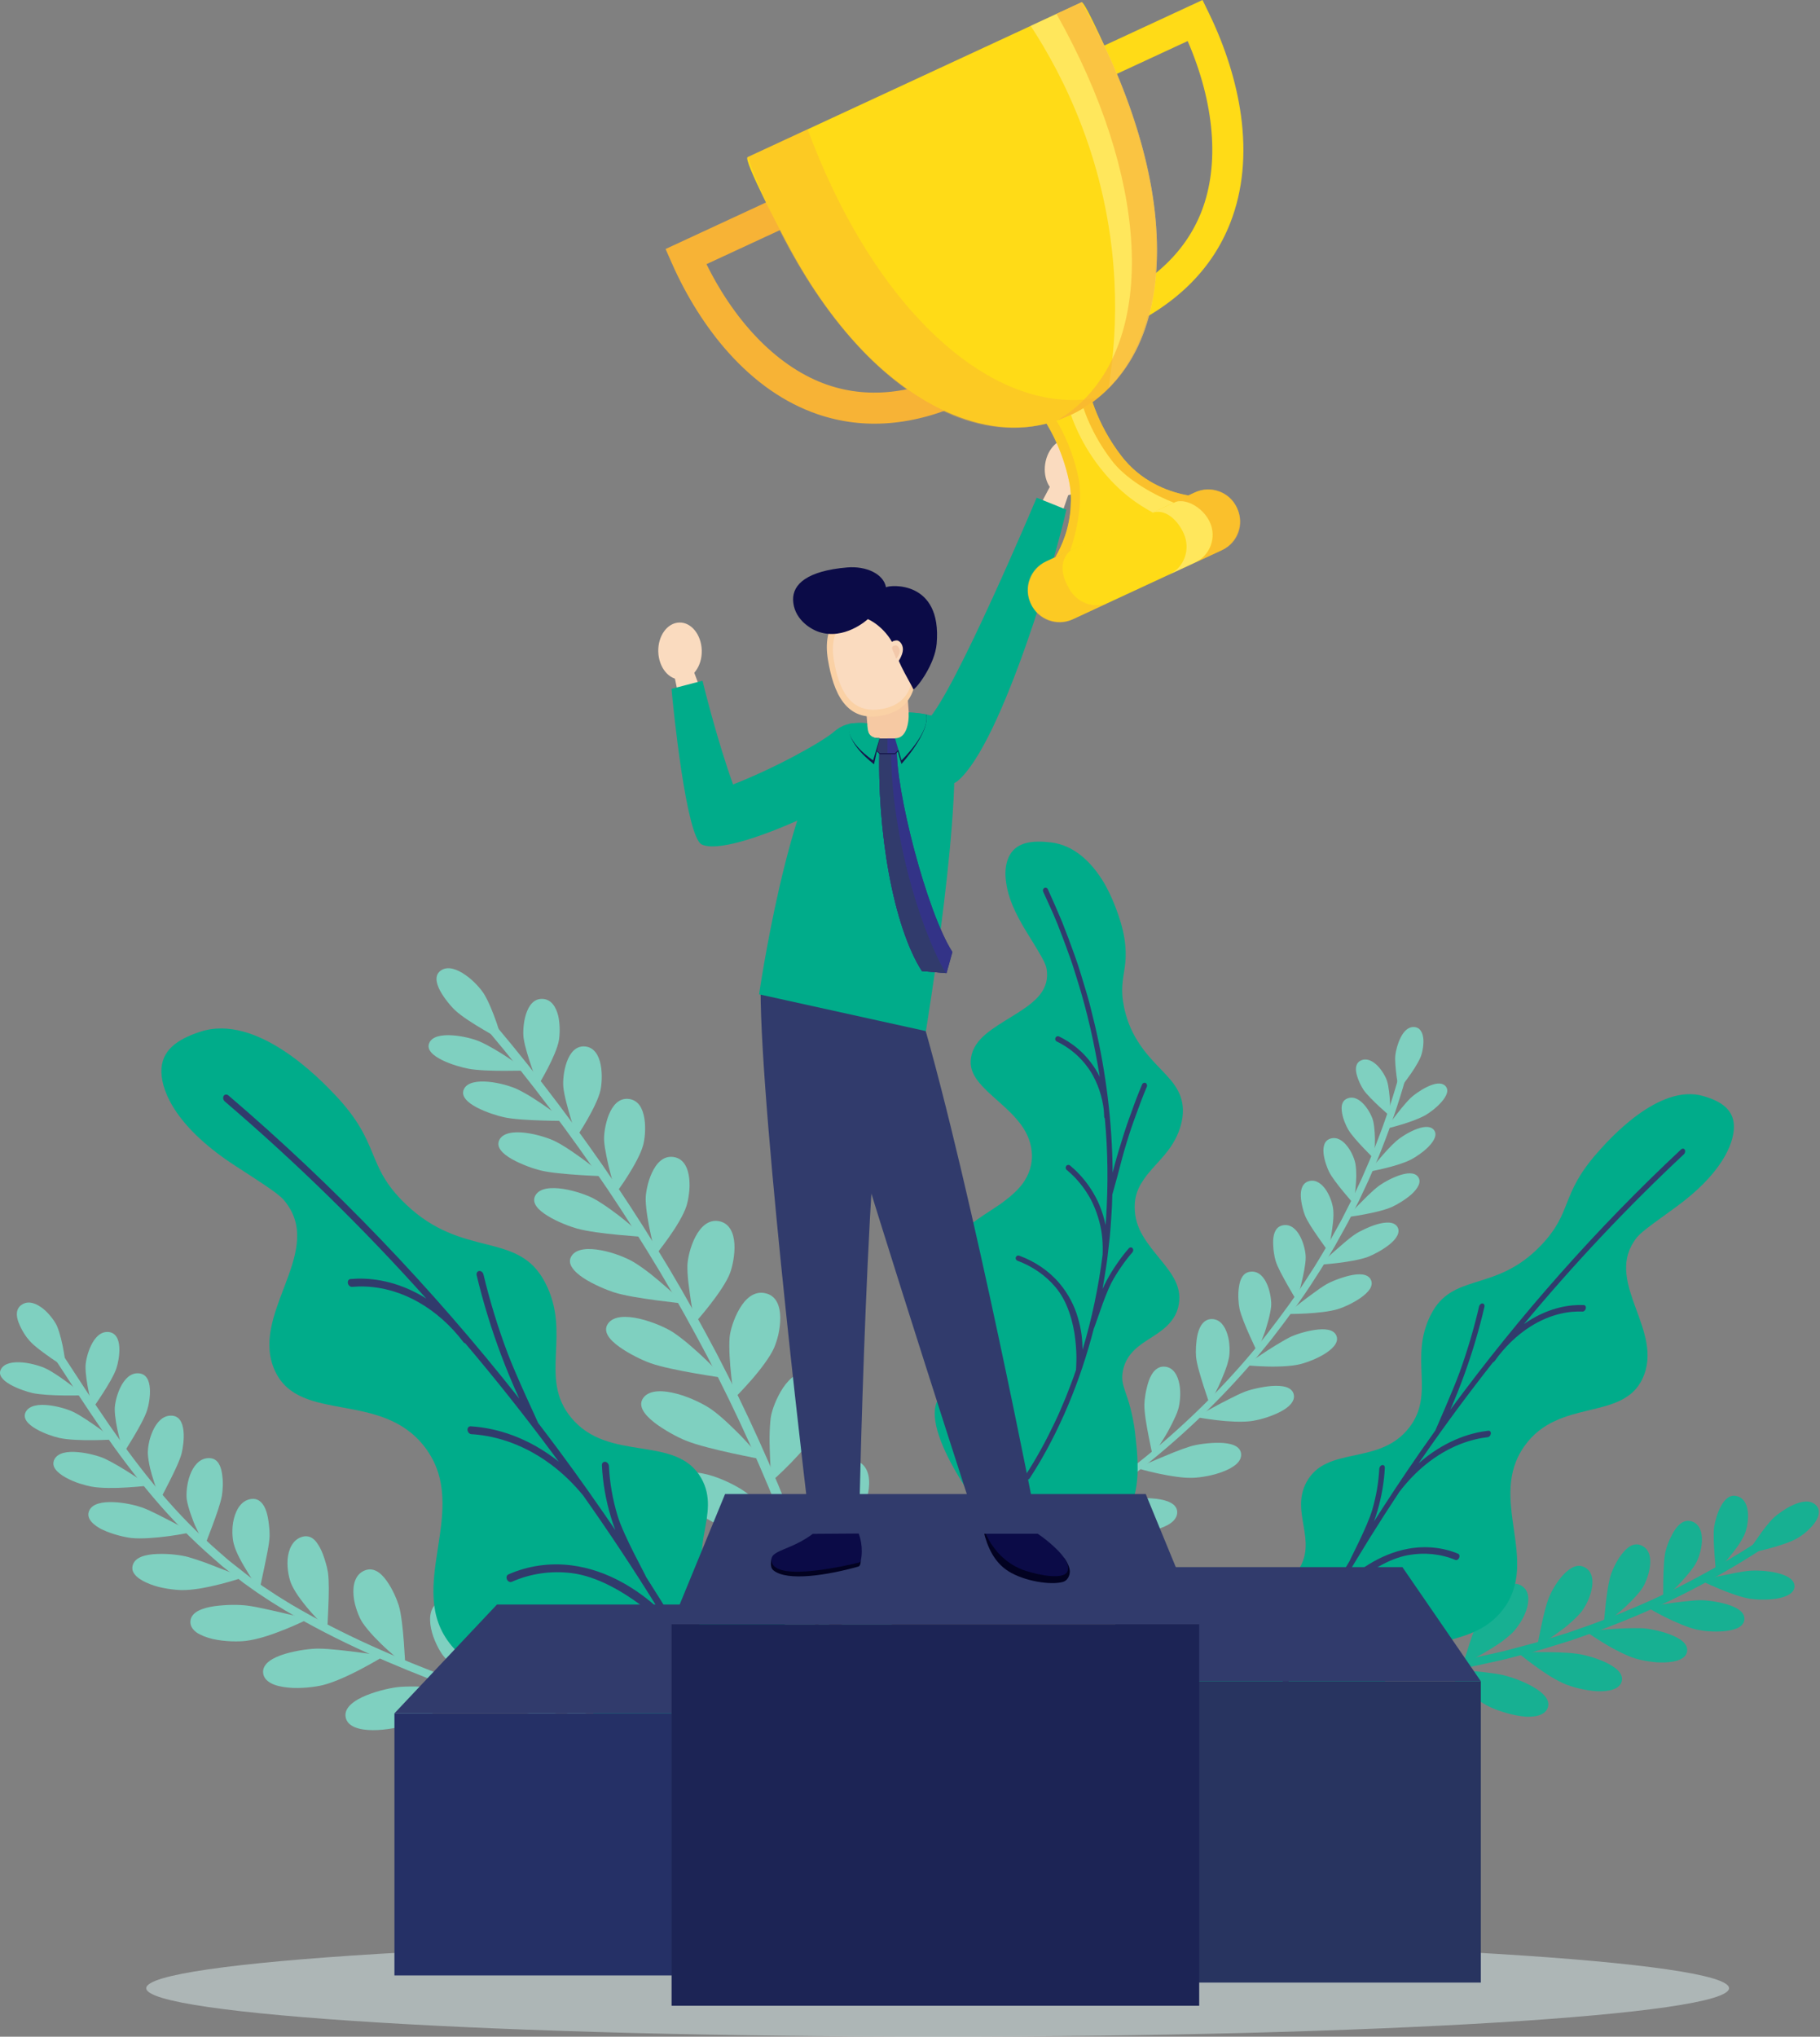 <svg width="295" height="330" viewBox="0 0 295 330" fill="none" xmlns="http://www.w3.org/2000/svg">
<rect x="0" y="0" width="295" height="330" fill="#808080" stroke="none"/>
<path opacity="0.5" d="M151.981 330C222.826 330 280.257 326.48 280.257 322.139C280.257 317.798 222.826 314.278 151.981 314.278C81.136 314.278 23.705 317.798 23.705 322.139C23.705 326.48 81.136 330 151.981 330Z" fill="#DAEDEC"/>
<path d="M102.91 281.789C103.021 281.444 102.589 281.046 101.946 280.883C97.13 279.679 92.349 278.329 87.621 276.868C82.893 275.406 78.211 273.834 73.6 272.128C68.983 270.427 64.442 268.58 60.006 266.57C55.57 264.559 51.256 262.35 47.13 259.913L45.605 258.972L44.845 258.498C44.593 258.34 44.348 258.171 44.103 258.007L42.618 257.025L41.175 255.997L40.456 255.482L39.76 254.939L38.375 253.852C37.913 253.489 37.446 253.133 36.996 252.759L35.675 251.608C32.151 248.545 28.901 245.243 25.949 241.736C22.986 238.235 20.269 234.582 17.685 230.848C15.102 227.113 12.659 223.297 10.169 219.492C9.836 218.983 9.281 218.714 8.924 218.896C8.568 219.077 8.55 219.632 8.883 220.141C11.367 223.934 13.816 227.768 16.417 231.526C19.012 235.284 21.759 238.978 24.757 242.519C27.744 246.067 31.04 249.422 34.623 252.537L35.961 253.706C36.417 254.086 36.896 254.448 37.364 254.816L38.778 255.921L39.485 256.476L40.222 257.002L41.695 258.048L43.208 259.048C43.46 259.211 43.711 259.381 43.968 259.544L44.74 260.024L46.288 260.976C50.473 263.454 54.833 265.687 59.31 267.715C63.787 269.743 68.363 271.608 73.01 273.314C77.65 275.032 82.361 276.616 87.112 278.083C91.87 279.55 96.668 280.912 101.525 282.122C102.18 282.285 102.799 282.134 102.91 281.789Z" fill="#7FD0C0"/>
<path d="M4.774 217.218C5.511 218.077 7.013 219.159 8.304 220.065C9.602 220.959 10.718 221.648 10.718 221.648C10.718 221.648 10.595 220.52 10.35 219.106C10.116 217.692 9.719 215.997 9.245 214.869C9.093 214.518 8.795 214.039 8.415 213.536C8.024 213.039 7.574 212.508 7.024 212.075C5.937 211.204 4.687 210.69 3.611 211.339C2.536 211.987 2.583 213.174 3.027 214.319C3.255 214.886 3.547 215.488 3.868 215.991C4.178 216.499 4.517 216.932 4.774 217.218Z" fill="#7FD0C0"/>
<path d="M5.248 225.705C6.516 225.985 8.603 226.079 10.379 226.102C12.15 226.126 13.606 226.073 13.606 226.073C13.606 226.073 12.676 225.302 11.443 224.372C10.216 223.443 8.69 222.356 7.486 221.766C6.732 221.392 5.184 220.895 3.682 220.754C2.179 220.62 0.736 220.836 0.181 221.806C-0.947 223.718 3.506 225.302 5.248 225.705Z" fill="#7FD0C0"/>
<path d="M9.655 232.993C11.011 233.291 13.226 233.361 15.084 233.343C16.943 233.332 18.468 233.226 18.468 233.226C18.468 233.226 18.211 233.034 17.796 232.718C17.381 232.402 16.802 231.97 16.142 231.491C14.809 230.544 13.196 229.416 11.916 228.785C11.11 228.387 9.479 227.861 7.89 227.686C6.306 227.51 4.769 227.692 4.19 228.738C3.611 229.784 4.506 230.742 5.791 231.496C7.083 232.256 8.737 232.794 9.655 232.993Z" fill="#7FD0C0"/>
<path d="M14.868 240.877C16.324 241.14 18.626 241.134 20.608 241.006C22.577 240.889 24.161 240.69 24.161 240.69C24.161 240.69 23.881 240.503 23.419 240.193C22.951 239.889 22.303 239.474 21.578 239.007C20.152 238.066 18.328 236.973 16.972 236.336C16.119 235.944 14.348 235.436 12.665 235.284C10.993 235.132 9.375 235.342 8.813 236.47C8.533 237.037 8.632 237.575 8.995 238.072C9.363 238.568 9.971 239.019 10.672 239.41C11.379 239.796 12.156 240.129 12.916 240.374C13.676 240.614 14.372 240.789 14.868 240.877Z" fill="#7FD0C0"/>
<path d="M21.268 249.194C22.846 249.369 25.312 249.17 27.346 248.896C28.369 248.755 29.269 248.609 29.947 248.475C30.619 248.346 31.028 248.259 31.028 248.259C31.028 248.259 30.707 248.089 30.187 247.814C29.678 247.528 28.965 247.136 28.147 246.71C26.493 245.874 24.553 244.81 23.027 244.249C22.063 243.91 20.204 243.454 18.404 243.384C16.616 243.314 14.915 243.606 14.43 244.834C14.19 245.447 14.36 246.02 14.792 246.534C15.008 246.792 15.283 247.031 15.599 247.259C15.757 247.37 15.926 247.481 16.107 247.586C16.288 247.692 16.487 247.785 16.686 247.879C18.276 248.627 20.216 249.065 21.268 249.194Z" fill="#7FD0C0"/>
<path d="M29.398 257.633C30.233 257.651 31.279 257.557 32.384 257.382C33.506 257.195 34.675 256.938 35.721 256.669C37.825 256.137 39.456 255.576 39.456 255.576C39.456 255.576 38.053 254.997 36.195 254.313C35.721 254.15 35.26 253.945 34.769 253.758C34.284 253.565 33.781 253.372 33.284 253.191C32.787 253.01 32.291 252.835 31.817 252.683C31.578 252.607 31.344 252.537 31.122 252.467C30.9 252.396 30.689 252.326 30.485 252.274C29.462 251.987 27.416 251.701 25.499 251.783C23.611 251.853 21.876 252.28 21.508 253.63C21.42 253.969 21.431 254.29 21.543 254.588C21.659 254.88 21.858 255.155 22.127 255.412C22.665 255.921 23.46 256.341 24.336 256.68C24.78 256.85 25.23 256.996 25.698 257.119C26.171 257.236 26.651 257.329 27.101 257.405C28.012 257.551 28.831 257.621 29.398 257.633Z" fill="#7FD0C0"/>
<path d="M18.866 221.707C18.498 222.8 17.527 224.424 16.657 225.774C15.791 227.119 15.02 228.2 15.02 228.2C15.02 228.2 14.95 227.925 14.827 227.481C14.71 227.037 14.558 226.412 14.418 225.716C14.126 224.319 13.845 222.624 13.863 221.403C13.874 220.637 14.173 219.211 14.769 217.984C15.365 216.756 16.271 215.734 17.533 215.815C18.796 215.903 19.269 217.019 19.339 218.276C19.415 219.533 19.117 220.964 18.866 221.707Z" fill="#7FD0C0"/>
<path d="M23.84 228.51C23.465 229.661 22.513 231.362 21.66 232.8C20.806 234.238 20.046 235.407 20.046 235.407C20.046 235.407 19.678 234.267 19.304 232.823C18.936 231.374 18.609 229.597 18.597 228.335C18.597 226.733 19.801 222.373 22.425 222.508C23.734 222.572 24.202 223.677 24.29 224.974C24.377 226.266 24.091 227.727 23.84 228.51Z" fill="#7FD0C0"/>
<path d="M29.444 235.465C29.14 236.657 28.246 238.492 27.457 240.052C27.06 240.824 26.703 241.531 26.44 242.04C26.171 242.548 26.002 242.87 26.002 242.87C26.002 242.87 25.879 242.577 25.68 242.11C25.476 241.642 25.248 240.964 25.003 240.216C24.757 239.468 24.512 238.638 24.313 237.837C24.132 237.025 24.003 236.23 23.968 235.576C23.945 235.161 23.991 234.564 24.114 233.904C24.237 233.244 24.465 232.507 24.769 231.835C25.382 230.485 26.352 229.363 27.714 229.369C29.082 229.369 29.585 230.497 29.736 231.794C29.889 233.103 29.637 234.658 29.444 235.465Z" fill="#7FD0C0"/>
<path d="M35.967 242.35C35.733 243.635 35.032 245.576 34.406 247.271C33.775 248.96 33.22 250.363 33.22 250.363C33.22 250.363 32.565 249.182 31.858 247.686C31.49 246.949 31.174 246.078 30.888 245.26C30.607 244.43 30.379 243.635 30.274 242.957C30.157 242.092 30.268 240.438 30.794 239.012C31.309 237.592 32.273 236.347 33.676 236.26C35.096 236.149 35.715 237.218 35.955 238.568C36.014 238.907 36.054 239.252 36.084 239.597C36.113 239.942 36.119 240.292 36.119 240.626C36.095 241.298 36.037 241.917 35.967 242.35Z" fill="#7FD0C0"/>
<path d="M43.699 248.855C43.682 249.515 43.553 250.374 43.378 251.309C43.29 251.777 43.191 252.262 43.091 252.741C42.992 253.215 42.899 253.694 42.805 254.144C42.413 255.985 42.092 257.493 42.092 257.493C42.092 257.493 41.876 257.206 41.525 256.745C41.356 256.511 41.151 256.236 40.923 255.926C40.812 255.769 40.695 255.611 40.578 255.441C40.467 255.266 40.35 255.085 40.233 254.892C39.298 253.378 38.252 251.584 37.896 250.158C37.773 249.72 37.679 249.077 37.668 248.352C37.662 247.99 37.673 247.61 37.709 247.224C37.744 246.838 37.82 246.435 37.919 246.049C38.305 244.5 39.152 243.15 40.596 242.893C41.321 242.765 41.858 242.963 42.267 243.361C42.694 243.741 42.992 244.319 43.197 244.986C43.407 245.646 43.524 246.406 43.594 247.095C43.682 247.773 43.711 248.405 43.699 248.855Z" fill="#7FD0C0"/>
<path d="M39.912 265.856C40.789 265.751 41.864 265.5 42.98 265.161C44.102 264.81 45.26 264.383 46.294 263.962C47.329 263.548 48.252 263.133 48.918 262.823C49.585 262.513 49.988 262.308 49.988 262.308C49.988 262.308 49.59 262.215 48.936 262.063C48.287 261.905 47.393 261.683 46.37 261.455C45.353 261.227 44.237 260.947 43.127 260.719C42.028 260.479 40.958 260.257 40.041 260.146C39.468 260.076 38.644 260.017 37.703 260.029C37.229 260.035 36.733 260.052 36.224 260.093C35.716 260.134 35.225 260.175 34.728 260.245C32.77 260.538 30.993 261.192 30.865 262.653C30.806 263.384 31.18 263.992 31.829 264.477C32.501 264.95 33.436 265.301 34.436 265.552C36.446 266.008 38.72 266.014 39.912 265.856Z" fill="#7FD0C0"/>
<path d="M53.156 254.758C53.354 256.155 53.307 258.411 53.22 260.38C53.15 262.326 53.05 263.945 53.05 263.945C53.05 263.945 52.776 263.682 52.331 263.244C51.887 262.817 51.291 262.192 50.66 261.485C50.344 261.128 50.011 260.766 49.696 260.374C49.38 259.983 49.064 259.585 48.772 259.188C48.17 258.405 47.679 257.598 47.34 256.908C46.902 256.055 46.498 254.278 46.615 252.659C46.756 251.017 47.428 249.527 48.86 249.042C49.216 248.919 49.538 248.89 49.83 248.931C50.128 248.972 50.403 249.077 50.648 249.246C50.894 249.416 51.116 249.638 51.32 249.907C51.42 250.041 51.513 250.181 51.607 250.333C51.7 250.485 51.794 250.637 51.881 250.801C52.226 251.456 52.495 252.209 52.705 252.917C52.928 253.624 53.08 254.284 53.156 254.758Z" fill="#7FD0C0"/>
<path d="M52.291 273.039C54.056 272.619 56.575 271.473 58.632 270.374C59.661 269.831 60.567 269.316 61.221 268.937C61.876 268.551 62.273 268.3 62.273 268.3C62.273 268.3 61.847 268.235 61.151 268.136C60.456 268.031 59.485 267.896 58.392 267.756C57.311 267.604 56.096 267.464 54.921 267.341C53.752 267.212 52.6 267.131 51.648 267.119C50.456 267.101 48.188 267.382 46.212 267.966C44.237 268.563 42.53 269.515 42.647 271.023C42.706 271.777 43.197 272.332 43.933 272.724C44.669 273.127 45.657 273.326 46.697 273.431C47.738 273.542 48.843 273.501 49.83 273.419C50.818 273.326 51.689 273.191 52.291 273.039Z" fill="#7FD0C0"/>
<path d="M64.634 260.117C64.856 260.83 65.008 261.801 65.143 262.829C65.277 263.864 65.377 264.974 65.453 266.003C65.528 267.031 65.587 267.961 65.628 268.644C65.663 269.322 65.686 269.749 65.686 269.749C65.686 269.749 65.371 269.498 64.851 269.083C64.336 268.668 63.647 268.066 62.893 267.394C62.139 266.722 61.344 265.938 60.613 265.173C59.889 264.401 59.246 263.618 58.778 262.934C58.486 262.508 58.164 261.836 57.89 261.064C57.615 260.293 57.381 259.422 57.311 258.551C57.153 256.815 57.551 255.161 59.012 254.501C59.742 254.168 60.397 254.238 60.999 254.547C61.607 254.851 62.15 255.412 62.63 256.079C63.6 257.388 64.325 259.141 64.634 260.117Z" fill="#7FD0C0"/>
<path d="M66.148 279.428C67.036 279.135 68.112 278.644 69.222 278.066C70.333 277.481 71.472 276.803 72.489 276.166C73.512 275.529 74.418 274.922 75.067 274.471C75.715 274.021 76.113 273.741 76.113 273.741C76.113 273.741 75.657 273.706 74.921 273.647C74.178 273.595 73.156 273.513 71.998 273.449C70.847 273.379 69.567 273.308 68.328 273.279C67.095 273.238 65.891 273.244 64.891 273.314C63.647 273.402 61.326 273.893 59.351 274.699C57.375 275.518 55.745 276.675 56.025 278.23C56.306 279.778 58.258 280.322 60.414 280.328C61.49 280.339 62.624 280.205 63.635 280.035C64.652 279.854 65.54 279.632 66.148 279.428Z" fill="#7FD0C0"/>
<path d="M77.82 265.009C78.124 265.751 78.387 266.745 78.626 267.82C78.866 268.895 79.065 270.058 79.24 271.122C79.591 273.255 79.807 275.026 79.807 275.026C79.807 275.026 79.45 274.781 78.878 274.378C78.305 273.968 77.522 273.402 76.674 272.741C74.973 271.426 73.027 269.737 71.917 268.364C71.566 267.937 71.151 267.265 70.777 266.476C70.403 265.687 70.058 264.793 69.877 263.887C69.497 262.081 69.702 260.31 71.18 259.503C72.647 258.703 74.067 259.568 75.254 260.9C75.85 261.561 76.388 262.338 76.826 263.08C77.264 263.805 77.615 264.506 77.82 265.009Z" fill="#7FD0C0"/>
<path d="M81.461 285.255C83.273 284.541 85.798 282.917 87.837 281.456C88.86 280.725 89.76 280.035 90.409 279.533C91.058 279.024 91.449 278.703 91.449 278.703C91.449 278.703 89.538 278.644 87.113 278.633C84.687 278.627 81.736 278.662 79.667 278.937C78.369 279.118 75.99 279.772 74.009 280.766C72.028 281.754 70.444 283.086 70.859 284.688C71.28 286.295 73.337 286.704 75.576 286.564C76.692 286.499 77.861 286.295 78.895 286.044C79.936 285.792 80.841 285.5 81.461 285.255Z" fill="#7FD0C0"/>
<path d="M92.565 269.463C93.319 270.976 94.003 273.565 94.535 275.781C95.061 277.996 95.423 279.837 95.423 279.837C95.423 279.837 93.845 278.913 91.963 277.622C90.082 276.336 87.901 274.693 86.627 273.314C86.224 272.887 85.733 272.21 85.266 271.409C84.798 270.608 84.371 269.685 84.091 268.75C83.53 266.885 83.576 265.015 85.067 264.074C85.815 263.606 86.581 263.577 87.329 263.84C88.083 264.091 88.825 264.635 89.509 265.295C90.876 266.616 92.045 268.428 92.565 269.463Z" fill="#7FD0C0"/>
<path d="M137.737 278.252C138.187 278.205 138.421 277.639 138.252 276.984C135.791 267.177 132.723 257.434 129.035 247.814C125.353 238.194 121.051 228.708 116.206 219.392C113.746 214.745 111.197 210.128 108.474 205.57C105.744 201.017 102.898 196.511 99.906 192.063C93.897 183.179 87.398 174.518 80.35 166.154C79.882 165.593 79.198 165.318 78.836 165.529C78.468 165.739 78.567 166.359 79.029 166.914C86.037 175.231 92.507 183.851 98.48 192.682C101.455 197.107 104.283 201.589 107.001 206.119C109.707 210.648 112.244 215.242 114.692 219.865C119.514 229.129 123.787 238.568 127.451 248.135C131.116 257.703 134.172 267.393 136.621 277.148C136.791 277.808 137.287 278.299 137.737 278.252Z" fill="#7FD0C0"/>
<path d="M73.863 163.776C74.874 164.699 76.738 165.891 78.375 166.844C79.988 167.814 81.367 168.551 81.367 168.551C81.367 168.551 81.022 167.294 80.496 165.722C79.947 164.161 79.21 162.268 78.445 161.035C77.966 160.263 76.82 158.931 75.476 157.995C74.137 157.054 72.647 156.487 71.525 157.201C70.403 157.914 70.648 159.24 71.344 160.544C72.051 161.841 73.167 163.144 73.863 163.776Z" fill="#7FD0C0"/>
<path d="M75.932 173.162C77.387 173.436 79.731 173.501 81.724 173.501C83.722 173.501 85.347 173.454 85.347 173.454C85.347 173.454 85.061 173.232 84.576 172.893C84.091 172.548 83.413 172.08 82.647 171.572C81.127 170.549 79.21 169.386 77.755 168.755C77.299 168.556 76.615 168.328 75.832 168.141C75.043 167.954 74.155 167.802 73.302 167.75C71.589 167.639 70.011 167.913 69.567 169.018C69.117 170.122 70.227 171.046 71.665 171.765C73.115 172.484 74.938 172.975 75.932 173.162Z" fill="#7FD0C0"/>
<path d="M81.695 181.023C83.214 181.356 85.687 181.484 87.791 181.549C89.877 181.619 91.595 181.613 91.595 181.613C91.595 181.613 91.297 181.379 90.812 180.999C90.327 180.619 89.632 180.111 88.843 179.556C88.054 179 87.177 178.404 86.306 177.855C85.441 177.306 84.559 176.82 83.811 176.464C82.864 176.026 80.97 175.435 79.17 175.277C77.37 175.114 75.692 175.359 75.184 176.499C74.927 177.072 75.085 177.604 75.482 178.095C75.879 178.591 76.522 179.036 77.27 179.433C78.019 179.825 78.866 180.164 79.655 180.438C80.45 180.707 81.175 180.912 81.695 181.023Z" fill="#7FD0C0"/>
<path d="M87.579 189.632C89.169 190.023 91.776 190.24 93.968 190.386C96.165 190.526 97.977 190.579 97.977 190.579C97.977 190.579 96.773 189.55 95.177 188.329C93.558 187.119 91.577 185.716 90.017 184.933C89.041 184.442 87.053 183.776 85.183 183.548C83.307 183.314 81.519 183.524 80.94 184.693C80.356 185.868 81.46 186.955 83.003 187.826C83.389 188.042 83.804 188.247 84.219 188.434C84.634 188.621 85.055 188.796 85.458 188.954C86.276 189.264 87.036 189.497 87.579 189.632Z" fill="#7FD0C0"/>
<path d="M93.53 199.059C95.195 199.52 97.89 199.854 100.21 200.076C102.525 200.298 104.43 200.421 104.43 200.421C104.43 200.421 103.202 199.304 101.584 197.977C101.18 197.644 100.754 197.3 100.309 196.955C99.859 196.61 99.403 196.271 98.942 195.944C98.024 195.289 97.118 194.687 96.323 194.249C95.336 193.693 93.255 192.94 91.297 192.636C89.328 192.332 87.457 192.484 86.779 193.693C86.101 194.903 87.229 196.066 88.807 197.025C90.362 197.983 92.396 198.743 93.53 199.059Z" fill="#7FD0C0"/>
<path d="M99.462 209.375C101.168 209.924 104.014 210.368 106.446 210.69C107.667 210.847 108.76 210.982 109.561 211.075C110.362 211.163 110.858 211.216 110.858 211.216C110.858 211.216 109.654 209.994 107.995 208.55C107.17 207.826 106.247 207.043 105.329 206.318C104.4 205.599 103.465 204.939 102.647 204.453C101.612 203.846 99.52 202.957 97.445 202.577C95.382 202.192 93.401 202.279 92.629 203.518C92.243 204.138 92.331 204.757 92.723 205.359C93.103 205.961 93.781 206.546 94.581 207.078C96.189 208.13 98.304 208.989 99.462 209.375Z" fill="#7FD0C0"/>
<path d="M90.59 168.55C90.379 169.801 89.538 171.636 88.755 173.15C87.966 174.664 87.235 175.85 87.235 175.85C87.235 175.85 86.75 174.629 86.218 173.057C85.686 171.49 85.067 169.585 84.874 168.211C84.751 167.358 84.81 165.745 85.248 164.348C85.692 162.951 86.51 161.777 87.948 161.847C89.38 161.917 90.134 163.173 90.485 164.611C90.812 166.066 90.736 167.697 90.59 168.55Z" fill="#7FD0C0"/>
<path d="M97.329 176.645C97.042 177.955 96.084 179.848 95.195 181.403C94.751 182.18 94.324 182.876 94.003 183.372C93.687 183.869 93.477 184.179 93.477 184.179C93.477 184.179 93.366 183.852 93.185 183.326C93.009 182.794 92.764 182.057 92.518 181.227C92.033 179.568 91.455 177.557 91.309 176.113C91.221 175.208 91.35 173.524 91.864 172.081C92.384 170.637 93.296 169.433 94.804 169.55C96.306 169.673 97.071 171 97.364 172.525C97.662 174.05 97.521 175.757 97.329 176.645Z" fill="#7FD0C0"/>
<path d="M104.237 185.575C103.874 186.931 102.787 188.883 101.782 190.479C101.285 191.274 100.789 191.993 100.426 192.501C100.058 193.01 99.83 193.325 99.83 193.325C99.83 193.325 99.427 191.946 98.965 190.204C98.737 189.333 98.503 188.363 98.316 187.416C98.123 186.475 97.966 185.57 97.919 184.816C97.855 183.875 98.094 182.098 98.69 180.608C99.298 179.117 100.303 177.884 101.893 178.053C102.688 178.141 103.267 178.539 103.682 179.111C104.085 179.69 104.324 180.45 104.453 181.256C104.71 182.869 104.494 184.646 104.237 185.575Z" fill="#7FD0C0"/>
<path d="M111.262 195.418C110.812 196.826 109.596 198.819 108.433 200.456C107.282 202.092 106.241 203.361 106.241 203.361C106.241 203.361 106.154 202.998 106.008 202.408C105.867 201.818 105.692 200.988 105.493 200.064C105.084 198.229 104.693 195.979 104.657 194.395C104.634 193.407 104.95 191.572 105.669 190.023C106.393 188.474 107.492 187.23 109.169 187.463C110.829 187.703 111.519 189.223 111.712 190.912C111.759 191.332 111.776 191.765 111.77 192.192C111.759 192.618 111.724 193.039 111.671 193.442C111.572 194.237 111.414 194.939 111.262 195.418Z" fill="#7FD0C0"/>
<path d="M118.334 206.254C117.802 207.703 116.364 209.754 115.073 211.414C113.781 213.074 112.618 214.36 112.618 214.36C112.618 214.36 112.297 212.835 111.998 210.894C111.923 210.409 111.847 209.895 111.782 209.375C111.706 208.854 111.636 208.328 111.578 207.808C111.461 206.768 111.396 205.763 111.426 204.933C111.478 203.892 111.882 201.993 112.712 200.403C113.541 198.819 114.792 197.545 116.528 197.861C118.258 198.176 118.936 199.784 119.041 201.56C119.141 203.337 118.702 205.266 118.334 206.254Z" fill="#7FD0C0"/>
<path d="M105.4 220.853C106.288 221.175 107.481 221.479 108.767 221.759C110.041 222.04 111.414 222.297 112.682 222.519C115.213 222.963 117.311 223.255 117.311 223.255C117.311 223.255 116.084 221.934 114.453 220.345C112.799 218.761 110.719 216.926 109.059 215.839C108.007 215.161 105.809 214.161 103.67 213.67C101.531 213.179 99.445 213.191 98.556 214.453C97.662 215.716 98.766 217.072 100.409 218.241C102.045 219.415 104.179 220.415 105.4 220.853Z" fill="#7FD0C0"/>
<path d="M125.464 218.399C124.798 219.895 123.22 221.964 121.741 223.647C120.274 225.33 118.971 226.616 118.971 226.616C118.971 226.616 118.918 226.213 118.825 225.558C118.737 224.904 118.644 223.986 118.527 222.963C118.305 220.929 118.129 218.44 118.258 216.715C118.346 215.634 118.918 213.659 119.883 212.028C120.835 210.409 122.215 209.135 124.038 209.533C125.873 209.924 126.452 211.654 126.47 213.513C126.475 214.442 126.347 215.406 126.154 216.265C125.949 217.13 125.686 217.884 125.464 218.399Z" fill="#7FD0C0"/>
<path d="M111.128 233.401C112.969 234.149 116.043 234.892 118.69 235.47C120.011 235.757 121.221 236.002 122.104 236.177C122.98 236.347 123.524 236.452 123.524 236.452C123.524 236.452 123.232 236.09 122.723 235.517C122.215 234.944 121.507 234.149 120.695 233.284C119.889 232.419 118.948 231.484 118.012 230.613C117.071 229.743 116.148 228.936 115.289 228.34C114.219 227.586 111.987 226.44 109.76 225.838C107.522 225.236 105.312 225.16 104.313 226.435C103.319 227.703 104.383 229.17 106.031 230.461C106.446 230.783 106.89 231.099 107.352 231.391C107.808 231.689 108.275 231.964 108.725 232.221C109.637 232.735 110.502 233.144 111.128 233.401Z" fill="#7FD0C0"/>
<path d="M132.419 231.759C132.028 232.525 131.385 233.431 130.619 234.354C129.854 235.278 128.983 236.224 128.159 237.066C127.335 237.908 126.563 238.65 125.99 239.182C125.423 239.714 125.055 240.035 125.055 240.035C125.055 240.035 125.02 239.614 124.967 238.925C124.921 238.235 124.856 237.276 124.816 236.207C124.78 235.131 124.722 233.957 124.74 232.811C124.745 232.238 124.763 231.677 124.798 231.151C124.827 230.619 124.868 230.123 124.932 229.673C125.09 228.55 125.827 226.505 126.925 224.857C128.036 223.209 129.567 221.934 131.461 222.431C132.408 222.683 133.015 223.261 133.378 224.021C133.728 224.787 133.834 225.728 133.787 226.704C133.699 228.644 132.951 230.713 132.419 231.759Z" fill="#7FD0C0"/>
<path d="M116.493 247.095C118.363 247.966 121.589 248.884 124.319 249.62C127.06 250.351 129.339 250.888 129.339 250.888C129.339 250.888 129.041 250.503 128.556 249.877C128.059 249.252 127.381 248.393 126.575 247.452C125.768 246.511 124.851 245.488 123.933 244.535C123.004 243.583 122.057 242.7 121.209 242.034C120.157 241.192 117.849 239.901 115.546 239.164C113.243 238.422 110.917 238.247 109.778 239.527C108.62 240.807 109.678 242.373 111.32 243.799C112.951 245.213 115.225 246.493 116.493 247.095Z" fill="#7FD0C0"/>
<path d="M139.041 246.423C138.106 247.989 136.06 250.076 134.196 251.753C132.343 253.431 130.718 254.693 130.718 254.693C130.718 254.693 130.677 252.928 130.736 250.684C130.753 249.567 130.794 248.328 130.888 247.136C130.97 245.944 131.092 244.804 131.297 243.869C131.566 242.7 132.425 240.614 133.717 238.936C135.014 237.265 136.691 236.008 138.661 236.622C140.607 237.241 141.057 239.176 140.823 241.204C140.572 243.244 139.69 245.359 139.041 246.423Z" fill="#7FD0C0"/>
<path d="M121.315 261.987C122.267 262.49 123.582 263.022 125.003 263.542C126.423 264.062 127.954 264.576 129.374 265.032C130.794 265.488 132.098 265.88 133.039 266.166C133.986 266.447 134.57 266.622 134.57 266.622C134.57 266.622 134.289 266.201 133.828 265.523C133.354 264.845 132.682 263.91 131.911 262.887C130.356 260.842 128.351 258.44 126.651 256.961C125.599 256.026 123.261 254.565 120.888 253.682C118.515 252.794 116.066 252.496 114.78 253.764C113.477 255.032 114.471 256.721 116.101 258.288C116.914 259.071 117.89 259.825 118.831 260.468C119.772 261.105 120.66 261.642 121.315 261.987Z" fill="#7FD0C0"/>
<path d="M145.125 262.483C144.044 264.062 141.695 266.136 139.631 267.779C137.557 269.427 135.745 270.66 135.745 270.66C135.745 270.66 135.85 268.813 136.06 266.487C136.177 265.318 136.3 264.032 136.481 262.799C136.668 261.56 136.873 260.374 137.148 259.415C137.317 258.813 137.691 257.977 138.182 257.083C138.673 256.189 139.31 255.236 140.046 254.395C141.531 252.717 143.39 251.496 145.423 252.238C147.428 252.986 147.779 255.026 147.381 257.136C147.183 258.194 146.82 259.257 146.399 260.198C145.967 261.139 145.499 261.946 145.125 262.483Z" fill="#7FD0C0"/>
<path d="M163.775 264.997C163.641 265.336 164.079 265.78 164.751 265.996C174.85 269.188 185.371 271.28 195.978 272.268L197.971 272.437C198.638 272.49 199.298 272.566 199.964 272.589L203.956 272.8C205.289 272.852 206.615 272.858 207.948 272.887C208.614 272.893 209.281 272.922 209.941 272.911L211.934 272.875L213.927 272.84L214.926 272.823C215.259 272.811 215.587 272.788 215.92 272.77L219.894 272.554C220.56 272.531 221.215 272.455 221.876 272.396L223.851 272.209L225.826 272.022L226.323 271.975L226.814 271.911L227.796 271.777L231.724 271.245C232.384 271.169 233.021 271.029 233.676 270.923L235.622 270.579C238.229 270.164 240.777 269.544 243.337 268.983C243.98 268.849 244.611 268.679 245.242 268.51L247.136 268.007C248.398 267.668 249.666 267.352 250.899 266.949L254.628 265.798L258.293 264.512C263.15 262.741 267.901 260.748 272.472 258.475C277.036 256.195 281.437 253.682 285.645 250.947C286.218 250.59 286.446 250.041 286.195 249.754C285.932 249.462 285.289 249.538 284.728 249.889C280.566 252.595 276.212 255.079 271.706 257.335C267.194 259.585 262.495 261.555 257.691 263.302L254.067 264.57L250.379 265.71C249.158 266.108 247.907 266.423 246.656 266.756L244.786 267.253C244.161 267.417 243.541 267.592 242.904 267.721C240.368 268.276 237.854 268.89 235.277 269.299L233.354 269.643C232.711 269.749 232.08 269.889 231.425 269.965L227.545 270.491L226.575 270.619L226.089 270.684L225.598 270.731L223.646 270.912L221.694 271.093C221.04 271.151 220.391 271.227 219.736 271.251L215.809 271.467C215.482 271.484 215.154 271.508 214.827 271.52L213.839 271.537L211.87 271.572L209.9 271.607C209.245 271.619 208.585 271.59 207.925 271.584C206.61 271.555 205.295 271.549 203.98 271.496L200.034 271.286C199.374 271.262 198.719 271.186 198.065 271.134L196.095 270.964C185.604 269.988 175.207 267.919 165.224 264.769C164.564 264.559 163.909 264.658 163.775 264.997Z" fill="#17B092"/>
<path d="M287.586 245.827C286.715 246.633 285.628 248.088 284.751 249.374C283.851 250.631 283.162 251.712 283.162 251.712C283.162 251.712 284.477 251.461 286.131 251.057C286.955 250.853 287.843 250.59 288.702 250.315C289.561 250.046 290.362 249.731 290.987 249.415C291.379 249.222 291.905 248.889 292.443 248.474C292.969 248.048 293.512 247.539 293.945 246.995C294.804 245.908 295.219 244.699 294.313 243.845C293.407 242.986 292.034 243.232 290.736 243.804C290.082 244.085 289.45 244.459 288.907 244.827C288.352 245.195 287.89 245.552 287.586 245.827Z" fill="#17B092"/>
<path d="M277.86 247.282C277.685 248.41 277.79 250.257 277.901 251.835C278.006 253.395 278.135 254.687 278.135 254.687C278.135 254.687 278.351 254.465 278.702 254.103C278.877 253.921 279.082 253.705 279.304 253.46C279.52 253.208 279.76 252.928 280.011 252.636C280.508 252.045 281.034 251.385 281.513 250.736C281.981 250.076 282.384 249.415 282.665 248.854C282.84 248.498 283.021 247.966 283.155 247.358C283.284 246.738 283.354 246.043 283.331 245.371C283.278 244.032 282.816 242.799 281.612 242.431C281.01 242.25 280.502 242.361 280.064 242.665C279.847 242.817 279.649 243.015 279.468 243.243C279.281 243.465 279.111 243.723 278.959 244.003C278.345 245.102 277.995 246.522 277.86 247.282Z" fill="#17B092"/>
<path d="M269.964 251.344C269.824 251.928 269.742 252.711 269.696 253.553C269.643 254.389 269.614 255.271 269.596 256.095C269.567 257.738 269.59 259.105 269.59 259.105C269.59 259.105 270.584 258.24 271.753 257.101C272.326 256.516 272.928 255.85 273.483 255.201C273.758 254.874 274.021 254.552 274.254 254.237C274.371 254.079 274.482 253.927 274.587 253.775C274.687 253.623 274.78 253.471 274.862 253.325C275.283 252.6 275.797 251.122 275.862 249.731C275.926 248.334 275.534 246.995 274.319 246.545C273.103 246.095 272.127 246.867 271.402 247.995C271.221 248.275 271.057 248.579 270.905 248.883C270.748 249.181 270.607 249.491 270.485 249.783C270.239 250.379 270.058 250.94 269.964 251.344Z" fill="#17B092"/>
<path d="M261.104 255.125C261.005 255.429 260.917 255.786 260.835 256.171C260.747 256.551 260.672 256.966 260.601 257.393C260.461 258.252 260.344 259.187 260.251 260.046C260.064 261.765 259.953 263.197 259.953 263.197C259.953 263.197 261.081 262.361 262.407 261.25C262.74 260.97 263.085 260.683 263.424 260.374C263.757 260.058 264.091 259.731 264.412 259.409C265.049 258.761 265.628 258.118 266.043 257.551C266.171 257.375 266.311 257.147 266.458 256.884C266.598 256.621 266.732 256.312 266.861 255.984C267.118 255.33 267.328 254.588 267.428 253.863C267.627 252.402 267.352 251.005 266.107 250.426C264.862 249.848 263.798 250.625 262.933 251.735C262.051 252.828 261.385 254.295 261.104 255.125Z" fill="#17B092"/>
<path d="M251.221 258.468C250.666 259.667 250.192 261.735 249.807 263.524C249.62 264.418 249.456 265.236 249.339 265.832C249.228 266.429 249.152 266.797 249.152 266.797C249.152 266.797 249.234 266.756 249.374 266.662C249.514 266.569 249.719 266.44 249.976 266.277C250.479 265.949 251.174 265.488 251.928 264.956C252.302 264.693 252.694 264.412 253.085 264.12C253.278 263.974 253.477 263.828 253.67 263.682C253.863 263.53 254.05 263.372 254.231 263.214C254.962 262.583 255.634 261.952 256.125 261.391C256.434 261.04 256.808 260.491 257.147 259.842C257.486 259.199 257.779 258.416 257.954 257.668C258.305 256.154 258.153 254.669 256.914 253.974C255.675 253.278 254.5 254.027 253.465 255.079C252.437 256.142 251.595 257.633 251.221 258.468Z" fill="#17B092"/>
<path d="M240.245 261.157C239.532 262.361 238.796 264.488 238.188 266.318C237.597 268.147 237.118 269.643 237.118 269.643C237.118 269.643 237.475 269.474 238.053 269.199C238.62 268.895 239.398 268.468 240.251 267.983C241.098 267.492 242.016 266.937 242.869 266.376C243.717 265.803 244.476 265.178 245.055 264.634C245.417 264.29 245.867 263.746 246.294 263.097C246.51 262.776 246.715 262.425 246.902 262.063C246.995 261.882 247.083 261.695 247.165 261.508C247.247 261.315 247.317 261.122 247.387 260.923C247.913 259.363 247.913 257.796 246.697 256.978C246.393 256.773 246.084 256.662 245.774 256.621C245.464 256.586 245.149 256.627 244.833 256.709C244.196 256.885 243.571 257.294 242.974 257.814C242.384 258.334 241.829 258.965 241.361 259.573C241.244 259.725 241.133 259.877 241.028 260.023C240.923 260.169 240.824 260.304 240.724 260.432C240.526 260.707 240.368 260.952 240.245 261.157Z" fill="#17B092"/>
<path d="M283.687 259.047C282.302 258.831 280.268 258.1 278.614 257.405C277.784 257.06 277.048 256.727 276.516 256.481C275.978 256.224 275.657 256.06 275.657 256.06C275.657 256.06 275.739 256.043 275.885 256.008C276.037 255.978 276.247 255.926 276.51 255.862C277.036 255.733 277.773 255.563 278.603 255.388C280.274 255.049 282.273 254.605 283.746 254.488C284.675 254.424 286.405 254.482 287.954 254.839C289.497 255.201 290.847 255.85 290.864 256.995C290.876 258.135 289.549 258.76 287.983 259.018C286.405 259.269 284.623 259.187 283.687 259.047Z" fill="#17B092"/>
<path d="M275.008 264.033C273.576 263.711 271.513 262.817 269.848 261.987C268.164 261.14 266.855 260.351 266.855 260.351C266.855 260.351 267.206 260.298 267.773 260.21C268.351 260.134 269.129 260 270.011 259.865C270.894 259.731 271.876 259.597 272.84 259.497C273.319 259.451 273.787 259.398 274.237 259.351C274.681 259.31 275.108 259.281 275.493 259.275C275.979 259.263 276.68 259.31 277.457 259.421C278.24 259.532 279.1 259.708 279.889 259.936C281.472 260.403 282.828 261.169 282.747 262.373C282.706 262.975 282.326 263.419 281.741 263.735C281.151 264.038 280.362 264.208 279.526 264.29C278.69 264.372 277.808 264.366 277.013 264.313C276.218 264.261 275.499 264.138 275.008 264.033Z" fill="#17B092"/>
<path d="M265.143 268.737C264.406 268.521 263.518 268.141 262.612 267.691C262.156 267.469 261.695 267.223 261.244 266.978C260.789 266.727 260.344 266.458 259.924 266.207C258.24 265.184 256.955 264.272 256.955 264.272C256.955 264.272 257.323 264.243 257.931 264.196C258.235 264.173 258.597 264.149 259 264.12C259.205 264.108 259.415 264.097 259.637 264.079C259.859 264.062 260.087 264.044 260.321 264.021C261.256 263.945 262.302 263.869 263.319 263.834C264.336 263.793 265.33 263.793 266.136 263.816C267.147 263.857 269.053 264.202 270.683 264.821C271.093 264.979 271.484 265.154 271.835 265.342C272.185 265.529 272.495 265.733 272.752 265.961C273.267 266.417 273.553 266.955 273.454 267.586C273.249 268.837 271.642 269.287 269.877 269.351C269.433 269.368 268.983 269.357 268.538 269.333C268.094 269.304 267.644 269.246 267.223 269.181C266.382 269.059 265.645 268.889 265.143 268.737Z" fill="#17B092"/>
<path d="M253.992 272.992C253.244 272.706 252.355 272.244 251.449 271.706C250.538 271.157 249.608 270.514 248.784 269.912C247.13 268.714 245.885 267.656 245.885 267.656C245.885 267.656 247.446 267.633 249.45 267.685C251.432 267.679 253.851 267.709 255.57 267.948C256.633 268.077 258.58 268.568 260.234 269.339C261.876 270.111 263.208 271.163 262.858 272.443C262.501 273.729 260.771 274.091 258.913 274.027C257.025 273.933 255.009 273.372 253.992 272.992Z" fill="#17B092"/>
<path d="M241.472 276.563C239.976 275.874 237.948 274.266 236.364 272.875C234.774 271.484 233.6 270.275 233.6 270.275C233.6 270.275 235.23 270.386 237.323 270.608C238.375 270.736 239.52 270.818 240.636 270.947C241.753 271.075 242.828 271.227 243.711 271.426C244.821 271.695 246.808 272.355 248.451 273.29C250.087 274.231 251.367 275.43 250.853 276.745C250.596 277.405 249.999 277.791 249.228 277.989C248.842 278.089 248.41 278.141 247.954 278.153C247.726 278.159 247.492 278.159 247.252 278.141C247.013 278.124 246.767 278.095 246.522 278.06C244.541 277.785 242.489 277.054 241.472 276.563Z" fill="#17B092"/>
<path d="M227.948 263.05C227.498 263.652 227.019 264.488 226.545 265.406C226.066 266.318 225.593 267.346 225.154 268.24C224.283 270.052 223.605 271.578 223.605 271.578C223.605 271.578 223.997 271.432 224.64 271.198C225.277 270.958 226.154 270.631 227.101 270.181C228.047 269.742 229.076 269.246 230.034 268.731C230.514 268.474 230.975 268.217 231.402 267.96C231.823 267.691 232.209 267.411 232.548 267.153C233.389 266.493 234.693 265.032 235.441 263.495C235.815 262.729 236.054 261.94 236.043 261.204C236.037 260.473 235.785 259.824 235.207 259.345C234.032 258.351 232.571 258.866 231.215 259.854C229.859 260.865 228.562 262.221 227.948 263.05Z" fill="#17B092"/>
<path d="M227.282 279.222C225.786 278.293 223.875 276.475 222.396 274.886C221.654 274.091 221.017 273.354 220.561 272.811C220.105 272.256 219.836 271.905 219.836 271.905C219.836 271.905 219.941 271.928 220.134 271.963C220.327 272.004 220.608 272.057 220.952 272.11C221.648 272.226 222.606 272.39 223.688 272.601C224.225 272.706 224.798 272.817 225.377 272.94C225.955 273.056 226.546 273.203 227.118 273.302C228.27 273.53 229.374 273.787 230.28 274.067C231.403 274.418 233.425 275.388 235.02 276.475C236.616 277.598 237.814 278.959 237.107 280.292C236.75 280.958 236.078 281.315 235.242 281.455C234.827 281.531 234.36 281.531 233.881 281.484C233.396 281.443 232.893 281.356 232.384 281.239C231.367 281.011 230.345 280.66 229.45 280.286C228.55 279.918 227.791 279.55 227.282 279.222Z" fill="#17B092"/>
<path d="M214.529 263.846C213.436 264.997 212.063 267.083 210.9 268.913C209.754 270.748 208.819 272.25 208.819 272.25C208.819 272.25 208.924 272.227 209.123 272.18C209.321 272.133 209.602 272.069 209.953 271.964C210.648 271.765 211.613 271.479 212.665 271.14C214.78 270.502 217.229 269.468 218.772 268.562C219.251 268.27 219.894 267.808 220.525 267.171C221.157 266.546 221.788 265.809 222.279 265.038C223.261 263.495 223.67 261.829 222.577 260.69C222.033 260.117 221.361 259.936 220.642 260.012C219.918 260.082 219.14 260.438 218.363 260.847C216.802 261.695 215.277 263.045 214.529 263.846Z" fill="#17B092"/>
<path d="M211.607 280.555C211.25 280.28 210.87 279.947 210.479 279.579C210.093 279.205 209.696 278.796 209.304 278.34C208.521 277.44 207.755 276.458 207.089 275.546C205.756 273.723 204.827 272.18 204.827 272.18C204.827 272.18 206.563 272.641 208.766 273.325C209.041 273.413 209.327 273.501 209.614 273.588C209.9 273.67 210.192 273.758 210.491 273.84C211.081 274.015 211.677 274.196 212.267 274.383C213.442 274.757 214.57 275.166 215.476 275.552C216.604 276.014 218.585 277.171 220.122 278.527C221.648 279.894 222.723 281.408 221.8 282.735C220.87 284.027 218.766 283.88 216.697 283.226C215.663 282.916 214.628 282.402 213.74 281.917C212.846 281.42 212.098 280.929 211.607 280.555Z" fill="#17B092"/>
<path d="M200.046 263.203C198.737 264.267 197.001 266.301 195.517 268.071C194.781 268.954 194.114 269.755 193.629 270.333C193.15 270.918 192.852 271.286 192.852 271.286C192.852 271.286 193.319 271.222 194.079 271.116C194.266 271.087 194.477 271.058 194.699 271.023C194.921 270.982 195.16 270.941 195.412 270.894C195.914 270.801 196.464 270.69 197.036 270.573C199.339 270.135 202.051 269.351 203.793 268.574C204.336 268.34 205.073 267.879 205.821 267.306C206.569 266.733 207.335 266.037 207.954 265.295C209.199 263.817 209.859 262.128 208.883 260.818C207.907 259.503 206.207 259.755 204.471 260.514C202.735 261.222 200.952 262.455 200.046 263.203Z" fill="#17B092"/>
<path d="M194.546 280.239C193.874 279.608 193.155 278.667 192.466 277.656C191.776 276.645 191.122 275.54 190.555 274.523C190.274 274.015 190.017 273.53 189.789 273.08C189.561 272.624 189.362 272.215 189.205 271.87C188.883 271.18 188.696 270.748 188.696 270.748C188.696 270.748 189.129 270.929 189.842 271.227C190.549 271.525 191.542 271.911 192.647 272.384C193.752 272.858 194.967 273.384 196.148 273.886C197.323 274.401 198.445 274.944 199.333 275.453C200.449 276.06 202.355 277.481 203.763 279.065C204.465 279.865 205.043 280.654 205.3 281.437C205.558 282.215 205.499 282.963 204.915 283.594C204.336 284.237 203.5 284.442 202.548 284.389C201.595 284.331 200.531 284.009 199.491 283.553C199.234 283.436 198.971 283.319 198.719 283.191C198.468 283.056 198.217 282.916 197.971 282.77C197.48 282.478 197.013 282.174 196.586 281.87C195.715 281.268 195.002 280.678 194.546 280.239Z" fill="#17B092"/>
<path d="M184.67 260.824C184.284 261.063 183.863 261.379 183.419 261.718C182.975 262.057 182.513 262.431 182.034 262.834C181.081 263.635 180.087 264.523 179.182 265.353C178.276 266.177 177.452 266.925 176.855 267.469C176.259 268.018 175.891 268.363 175.891 268.363C175.891 268.363 176.388 268.351 177.2 268.328C178.007 268.31 179.135 268.235 180.374 268.123C180.993 268.071 181.642 268.007 182.297 267.931C182.951 267.843 183.618 267.744 184.26 267.638C184.903 267.533 185.529 267.41 186.119 267.288C186.704 267.159 187.253 266.995 187.744 266.844C188.965 266.44 191.064 265.371 192.589 263.933C194.12 262.519 195.061 260.841 194.237 259.38C193.828 258.649 193.173 258.305 192.379 258.217C191.584 258.135 190.654 258.258 189.69 258.55C187.767 259.135 185.727 260.146 184.67 260.824Z" fill="#17B092"/>
<path d="M176.259 277.849C175.657 277.101 175.043 276.043 174.482 274.921C173.921 273.787 173.401 272.583 172.98 271.443C172.133 269.176 171.63 267.311 171.63 267.311C171.63 267.311 172.057 267.545 172.752 267.931C173.448 268.322 174.412 268.883 175.493 269.48C176.574 270.087 177.767 270.795 178.918 271.461C180.064 272.133 181.151 272.846 182.01 273.448C183.079 274.214 184.85 275.961 186.095 277.72C187.328 279.503 188.012 281.397 186.609 282.56C185.908 283.144 184.99 283.279 183.997 283.121C183.003 282.963 181.94 282.472 180.923 281.876C180.414 281.572 179.917 281.239 179.444 280.888C178.976 280.532 178.532 280.152 178.129 279.789C177.322 279.059 176.674 278.357 176.259 277.849Z" fill="#17B092"/>
<path d="M167.404 249.1C167.562 249.346 168.082 249.311 168.573 249.03C183.255 240.637 196.142 229.562 206.218 216.827C208.696 213.618 211.11 210.369 213.243 206.985C214.359 205.313 215.341 203.583 216.376 201.876C216.867 201.011 217.34 200.141 217.819 199.27C218.059 198.837 218.304 198.405 218.532 197.966L219.204 196.646L219.877 195.325L220.216 194.664L220.531 193.998L221.782 191.327C222.565 189.533 223.36 187.739 224.055 185.921C225.482 182.291 226.726 178.621 227.778 174.916C227.919 174.419 227.773 173.981 227.457 173.934C227.141 173.887 226.773 174.249 226.639 174.74C225.598 178.411 224.365 182.052 222.951 185.646C222.261 187.446 221.472 189.223 220.695 191.006L219.45 193.653L219.14 194.314L218.807 194.968L218.141 196.277L217.475 197.587C217.247 198.019 217.001 198.446 216.767 198.878C216.288 199.737 215.821 200.602 215.335 201.456C214.313 203.145 213.342 204.863 212.232 206.517C210.116 209.872 207.726 213.092 205.271 216.272C195.289 228.89 182.524 239.854 167.995 248.159C167.515 248.434 167.252 248.855 167.404 249.1Z" fill="#7FD0C0"/>
<path d="M226.177 170.888C226.119 171.344 226.13 171.929 226.177 172.542C226.23 173.162 226.288 173.817 226.37 174.413C226.539 175.617 226.697 176.593 226.697 176.593C226.697 176.593 227.375 175.798 228.135 174.74C228.515 174.214 228.941 173.624 229.304 173.039C229.666 172.455 229.988 171.882 230.21 171.391C230.49 170.777 230.759 169.573 230.718 168.504C230.654 167.434 230.274 166.499 229.257 166.412C228.24 166.324 227.51 167.136 227.024 168.118C226.522 169.106 226.259 170.263 226.177 170.888Z" fill="#7FD0C0"/>
<path d="M221.028 176.605C221.291 176.99 221.7 177.44 222.15 177.908C222.6 178.375 223.103 178.855 223.57 179.293C224.511 180.17 225.324 180.859 225.324 180.859C225.324 180.859 225.347 179.901 225.306 178.714C225.289 178.118 225.224 177.464 225.148 176.838C225.067 176.213 224.973 175.623 224.821 175.143C224.634 174.547 224.073 173.501 223.319 172.718C222.559 171.935 221.595 171.409 220.666 171.789C219.742 172.169 219.649 173.092 219.894 174.074C220.023 174.565 220.21 175.062 220.414 175.506C220.625 175.95 220.853 176.342 221.028 176.605Z" fill="#7FD0C0"/>
<path d="M218.538 183.028C219.029 183.863 220.075 185.021 220.999 185.997C221.922 186.973 222.723 187.75 222.723 187.75C222.723 187.75 222.811 186.739 222.846 185.482C222.898 184.232 222.811 182.712 222.589 181.695C222.454 181.058 221.922 179.924 221.18 179.065C220.438 178.2 219.479 177.598 218.474 177.949C217.971 178.124 217.691 178.451 217.556 178.866C217.422 179.281 217.445 179.79 217.527 180.304C217.691 181.344 218.199 182.455 218.538 183.028Z" fill="#7FD0C0"/>
<path d="M215.4 189.813C215.844 190.713 216.855 192.005 217.749 193.092C218.199 193.63 218.614 194.12 218.912 194.471C219.21 194.822 219.397 195.038 219.397 195.038C219.397 195.038 219.444 194.775 219.514 194.348C219.573 193.916 219.643 193.32 219.701 192.659C219.766 191.999 219.818 191.268 219.836 190.573C219.836 189.872 219.801 189.199 219.713 188.656C219.602 187.972 219.175 186.762 218.439 185.804C217.72 184.845 216.756 184.161 215.692 184.471C215.16 184.623 214.845 184.956 214.681 185.383C214.511 185.81 214.476 186.336 214.535 186.885C214.646 187.99 215.113 189.199 215.4 189.813Z" fill="#7FD0C0"/>
<path d="M211.519 196.926C211.911 197.908 212.869 199.328 213.711 200.532C214.535 201.725 215.248 202.689 215.248 202.689C215.248 202.689 215.318 202.414 215.423 201.97C215.54 201.526 215.657 200.9 215.768 200.211C215.996 198.82 216.224 197.166 216.101 196.003C216.043 195.278 215.669 193.969 215.008 192.929C214.33 191.877 213.372 191.093 212.25 191.351C211.139 191.614 210.806 192.642 210.847 193.811C210.865 194.39 210.976 195.009 211.104 195.559C211.233 196.102 211.385 196.587 211.519 196.926Z" fill="#7FD0C0"/>
<path d="M206.768 204.308C206.931 204.84 207.229 205.494 207.586 206.19C207.761 206.535 207.954 206.891 208.153 207.242C208.346 207.587 208.538 207.931 208.72 208.265C209.468 209.58 210.122 210.655 210.122 210.655C210.122 210.655 210.216 210.374 210.368 209.907C210.438 209.673 210.526 209.398 210.625 209.094C210.672 208.942 210.718 208.779 210.771 208.609C210.818 208.44 210.859 208.265 210.905 208.083C211.087 207.359 211.262 206.558 211.402 205.792C211.537 205.021 211.648 204.296 211.636 203.677C211.63 202.905 211.35 201.497 210.753 200.357C210.163 199.211 209.234 198.329 208.036 198.51C206.826 198.691 206.423 199.761 206.364 200.988C206.353 201.292 206.358 201.613 206.382 201.923C206.393 202.233 206.429 202.543 206.464 202.835C206.54 203.419 206.656 203.945 206.768 204.308Z" fill="#7FD0C0"/>
<path d="M231.086 180.661C230.134 181.216 228.532 181.8 227.135 182.215C225.744 182.636 224.593 182.905 224.593 182.905C224.593 182.905 224.745 182.7 224.996 182.362C225.248 182.023 225.604 181.561 225.996 181.041C226.779 180 227.79 178.755 228.585 177.955C229.087 177.458 230.204 176.646 231.332 176.096C232.46 175.553 233.629 175.284 234.277 175.956C234.599 176.289 234.651 176.71 234.511 177.16C234.371 177.61 234.049 178.089 233.652 178.545C233.249 179.001 232.781 179.439 232.314 179.807C231.852 180.17 231.408 180.474 231.086 180.661Z" fill="#7FD0C0"/>
<path d="M228.737 187.861C228.228 188.13 227.539 188.393 226.796 188.639C226.054 188.884 225.242 189.1 224.499 189.281C223.021 189.644 221.805 189.866 221.805 189.866C221.805 189.866 222.483 189.024 223.407 187.978C224.295 186.926 225.417 185.664 226.329 184.869C226.89 184.372 228.088 183.571 229.315 183.057C230.543 182.549 231.776 182.326 232.407 183.069C233.027 183.811 232.46 184.845 231.571 185.769C231.133 186.231 230.584 186.663 230.075 187.025C229.567 187.388 229.087 187.68 228.737 187.861Z" fill="#7FD0C0"/>
<path d="M225.669 195.529C224.576 196.038 222.7 196.47 221.139 196.762C219.573 197.055 218.293 197.212 218.293 197.212C218.293 197.212 219.064 196.365 220.099 195.325C220.625 194.805 221.18 194.226 221.747 193.677C222.314 193.133 222.881 192.619 223.389 192.227C223.547 192.104 223.752 191.964 223.985 191.818C224.213 191.666 224.476 191.508 224.763 191.356C225.33 191.041 225.984 190.731 226.639 190.497C227.948 190.03 229.263 189.866 229.859 190.69C230.455 191.508 229.801 192.572 228.801 193.495C227.767 194.407 226.422 195.184 225.669 195.529Z" fill="#7FD0C0"/>
<path d="M221.747 203.636C220.543 204.092 218.568 204.425 216.914 204.629C215.26 204.834 213.921 204.91 213.921 204.91C213.921 204.91 214.792 204.068 215.949 203.04C217.13 202.017 218.503 200.754 219.631 199.995C219.982 199.755 220.52 199.457 221.145 199.171C221.759 198.878 222.46 198.586 223.161 198.381C224.558 197.972 225.938 197.879 226.499 198.785C226.779 199.235 226.727 199.737 226.464 200.234C226.335 200.486 226.154 200.737 225.932 200.976C225.704 201.216 225.441 201.456 225.154 201.684C224.021 202.584 222.554 203.326 221.747 203.636Z" fill="#7FD0C0"/>
<path d="M216.791 212.128C215.487 212.519 213.413 212.73 211.677 212.823C210.812 212.87 210.029 212.887 209.462 212.893C208.889 212.899 208.532 212.887 208.532 212.887C208.532 212.887 208.597 212.835 208.714 212.747C208.831 212.659 208.994 212.525 209.199 212.355C209.602 212.022 210.175 211.566 210.824 211.064C211.472 210.561 212.203 210.012 212.922 209.497C213.623 208.971 214.319 208.486 214.932 208.124C215.318 207.896 215.897 207.621 216.575 207.358C216.914 207.23 217.276 207.101 217.65 206.984C218.018 206.867 218.392 206.762 218.76 206.675C220.245 206.336 221.689 206.336 222.191 207.335C222.442 207.832 222.349 208.358 222.033 208.866C221.7 209.369 221.151 209.86 220.525 210.298C219.894 210.737 219.181 211.128 218.521 211.444C218.188 211.601 217.872 211.736 217.58 211.853C217.282 211.97 217.013 212.063 216.791 212.128Z" fill="#7FD0C0"/>
<path d="M200.911 212.034C201.028 212.607 201.291 213.332 201.577 214.08C201.864 214.828 202.209 215.623 202.53 216.348C203.179 217.803 203.757 218.989 203.757 218.989C203.757 218.989 204.272 217.82 204.827 216.342C204.897 216.155 204.961 215.968 205.037 215.775C205.102 215.576 205.16 215.377 205.224 215.179C205.347 214.775 205.464 214.366 205.575 213.969C205.791 213.168 205.955 212.397 206.025 211.76C206.049 211.561 206.06 211.315 206.048 211.047C206.031 210.772 206.002 210.468 205.955 210.147C205.856 209.509 205.686 208.82 205.423 208.194C204.903 206.938 204.038 205.938 202.77 206.038C201.501 206.131 200.999 207.23 200.823 208.516C200.613 209.778 200.753 211.245 200.911 212.034Z" fill="#7FD0C0"/>
<path d="M210.514 221.082C209.824 221.234 208.93 221.333 207.989 221.38C207.521 221.403 207.036 221.421 206.557 221.421C206.078 221.427 205.593 221.415 205.137 221.403C203.307 221.351 201.852 221.199 201.852 221.199C201.852 221.199 202.133 221.006 202.594 220.696C202.828 220.544 203.109 220.357 203.418 220.153C203.576 220.053 203.74 219.942 203.909 219.831C204.079 219.72 204.248 219.597 204.429 219.48C205.148 219.001 205.955 218.475 206.75 217.99C207.147 217.745 207.55 217.517 207.925 217.295C208.299 217.072 208.655 216.874 208.988 216.704C209.824 216.283 211.513 215.711 213.114 215.477C213.921 215.366 214.681 215.331 215.306 215.465C215.932 215.6 216.411 215.898 216.627 216.447C217.054 217.54 215.961 218.61 214.576 219.445C213.874 219.86 213.114 220.228 212.378 220.497C211.659 220.784 210.987 220.982 210.514 221.082Z" fill="#7FD0C0"/>
<path d="M193.868 219.854C193.927 220.462 194.102 221.24 194.33 222.064C194.447 222.473 194.57 222.894 194.693 223.314C194.815 223.729 194.944 224.144 195.072 224.542C195.581 226.131 196.043 227.435 196.043 227.435C196.043 227.435 196.715 226.254 197.457 224.746C197.808 223.981 198.176 223.133 198.491 222.315C198.649 221.906 198.795 221.503 198.918 221.117C199.029 220.725 199.123 220.357 199.193 220.018C199.275 219.597 199.321 218.989 199.292 218.317C199.263 217.639 199.181 216.915 198.959 216.225C198.544 214.851 197.738 213.723 196.423 213.723C195.762 213.718 195.289 214.004 194.915 214.442C194.541 214.881 194.295 215.483 194.131 216.143C194.05 216.476 193.991 216.821 193.95 217.166C193.909 217.511 193.886 217.861 193.857 218.183C193.816 218.843 193.828 219.439 193.868 219.854Z" fill="#7FD0C0"/>
<path d="M202.817 230.252C202.08 230.351 201.145 230.374 200.157 230.339C199.175 230.304 198.147 230.222 197.2 230.105C195.312 229.883 193.822 229.591 193.822 229.591C193.822 229.591 194.137 229.416 194.652 229.129C195.166 228.843 195.902 228.463 196.691 228.019C197.492 227.581 198.386 227.101 199.275 226.663C200.157 226.219 200.999 225.798 201.741 225.506C202.203 225.325 202.887 225.12 203.67 224.951C204.459 224.781 205.312 224.623 206.154 224.565C207.825 224.448 209.374 224.693 209.69 225.886C209.999 227.072 208.807 228.147 207.235 228.89C206.458 229.27 205.604 229.579 204.827 229.807C204.441 229.924 204.061 230.018 203.717 230.088C203.378 230.164 203.068 230.216 202.817 230.252Z" fill="#7FD0C0"/>
<path d="M185.487 227.621C185.482 227.949 185.505 228.317 185.546 228.72C185.581 229.117 185.634 229.544 185.698 229.982C185.826 230.865 186.002 231.806 186.171 232.671C186.347 233.536 186.504 234.319 186.621 234.892C186.744 235.459 186.82 235.815 186.82 235.815C186.82 235.815 187.03 235.523 187.369 235.044C187.697 234.559 188.135 233.875 188.603 233.115C188.836 232.735 189.082 232.338 189.316 231.923C189.544 231.508 189.766 231.081 189.976 230.66C190.186 230.24 190.379 229.831 190.555 229.439C190.642 229.24 190.718 229.053 190.794 228.866C190.864 228.679 190.923 228.492 190.975 228.323C191.238 227.446 191.443 225.774 191.174 224.307C190.9 222.823 190.192 221.566 188.831 221.438C188.147 221.368 187.632 221.625 187.188 222.046C186.756 222.466 186.434 223.08 186.195 223.764C186.072 224.103 185.978 224.465 185.891 224.822C185.803 225.178 185.727 225.535 185.669 225.874C185.552 226.546 185.493 227.177 185.487 227.621Z" fill="#7FD0C0"/>
<path d="M193.489 239.439C193.103 239.457 192.664 239.451 192.203 239.428C191.735 239.398 191.233 239.346 190.724 239.276C189.701 239.141 188.643 238.942 187.685 238.738C186.726 238.533 185.873 238.317 185.254 238.148C184.634 237.978 184.254 237.867 184.254 237.867C184.254 237.867 184.605 237.715 185.178 237.47C185.744 237.218 186.528 236.868 187.422 236.494C187.866 236.301 188.345 236.114 188.819 235.909C189.292 235.705 189.777 235.506 190.262 235.313C191.227 234.927 192.179 234.588 192.968 234.343C193.465 234.191 194.196 234.039 195.026 233.934C195.856 233.829 196.785 233.758 197.656 233.77C199.397 233.805 200.975 234.203 201.162 235.488C201.25 236.131 200.958 236.71 200.42 237.207C199.877 237.698 199.099 238.107 198.252 238.434C197.825 238.598 197.387 238.744 196.948 238.867C196.51 238.989 196.06 239.089 195.639 239.17C194.774 239.328 194.015 239.416 193.489 239.439Z" fill="#7FD0C0"/>
<path d="M175.639 235.114C175.552 235.804 175.528 236.669 175.546 237.616C175.563 238.557 175.628 239.573 175.686 240.497C175.797 242.338 175.938 243.869 175.938 243.869C175.938 243.869 176.189 243.583 176.598 243.109C176.797 242.87 177.036 242.589 177.305 242.274C177.568 241.952 177.843 241.596 178.135 241.216C178.427 240.836 178.725 240.438 179.023 240.029C179.322 239.62 179.602 239.194 179.877 238.773C180.42 237.937 180.9 237.125 181.209 236.406C181.601 235.517 182.022 233.782 181.922 232.198C181.835 230.62 181.262 229.229 179.871 228.948C179.175 228.808 178.591 229.007 178.1 229.41C177.855 229.614 177.632 229.872 177.422 230.152C177.218 230.438 177.03 230.766 176.861 231.105C176.691 231.45 176.545 231.812 176.411 232.186C176.282 232.554 176.154 232.917 176.054 233.273C175.838 233.992 175.704 234.652 175.639 235.114Z" fill="#7FD0C0"/>
<path d="M182.349 248.416C181.537 248.37 180.537 248.194 179.503 247.943C178.988 247.82 178.462 247.68 177.942 247.528C177.422 247.376 176.914 247.212 176.429 247.049C175.464 246.727 174.611 246.406 173.997 246.16C173.384 245.921 173.01 245.757 173.01 245.757C173.01 245.757 173.103 245.728 173.278 245.67C173.448 245.611 173.699 245.529 174.009 245.43C174.628 245.225 175.499 244.962 176.464 244.647C178.404 244.039 180.765 243.302 182.478 242.963C183.541 242.747 185.604 242.636 187.405 242.841C189.211 243.057 190.794 243.641 190.812 245.015C190.818 245.699 190.432 246.277 189.813 246.745C189.187 247.212 188.322 247.563 187.405 247.826C186.487 248.095 185.488 248.247 184.593 248.329C183.699 248.428 182.904 248.446 182.349 248.416Z" fill="#7FD0C0"/>
<path d="M136.078 290.269C136.464 289.766 142.53 281.648 139.795 274.162C138.018 269.305 133.231 266.599 127.007 263.08C119.491 258.831 117.44 259.837 115.277 256.803C111.186 251.064 117.001 245.342 113.658 239.492C109.561 232.326 98.655 237.09 92.559 229.673C87.223 223.18 92.764 216.108 88.293 207.686C83.88 199.375 75.055 204.004 65.774 195.114C59.129 188.749 61.887 185.366 54.243 177.335C51.981 174.962 41.7 164.156 32.483 167.16C28.743 168.375 26.095 170.181 26.16 173.676C26.218 177.06 28.784 182.864 38.275 188.983C45.359 193.548 45.68 193.893 46.61 195.225C52.302 203.396 40.245 213.226 44.652 222.291C48.708 230.637 61.835 225.295 68.854 234.465C76.592 244.582 65.335 257.247 73.196 266.651C79.918 274.693 91.951 269.994 96.838 278.65C100.409 284.98 95.26 289.761 98.725 294.658C104.383 302.648 126.867 302.25 136.078 290.269Z" fill="#00AC8A"/>
<path d="M36.44 178.468C36.171 178.241 36.089 177.837 36.253 177.568C36.417 177.3 36.767 177.27 37.036 177.498C54.143 192.11 69.964 208.603 84.167 226.616C83.109 224.301 82.127 221.952 81.239 219.585C79.643 215.353 78.31 210.993 77.264 206.639C77.182 206.288 77.358 205.973 77.662 205.932C77.966 205.891 78.281 206.142 78.363 206.493C79.392 210.789 80.707 215.079 82.279 219.252C83.687 222.998 87.217 230.461 87.223 230.549C88.305 231.958 89.368 233.372 90.432 234.798C92.092 237.031 93.728 239.287 95.335 241.566C96.218 242.811 97.095 244.068 97.966 245.33C98.556 246.189 99.146 247.048 99.731 247.913C99.479 247.235 99.246 246.546 99.035 245.85C98.194 243.074 97.697 240.239 97.562 237.416C97.545 237.066 97.79 236.809 98.1 236.85C98.416 236.885 98.684 237.2 98.702 237.551C98.831 240.251 99.304 242.963 100.11 245.616C101.116 248.93 104.716 255.312 104.704 255.476C111.098 265.464 117.019 275.792 122.425 286.364C122.594 286.686 122.507 287.06 122.244 287.2C121.975 287.335 121.624 287.183 121.455 286.861C117.574 279.258 113.418 271.788 109.012 264.483C108.924 264.442 100.777 255.92 92.7 254.892C89.351 254.465 85.978 254.95 82.951 256.294C82.676 256.417 82.326 256.248 82.174 255.92C82.022 255.587 82.121 255.225 82.39 255.102C85.569 253.688 89.117 253.179 92.647 253.629C98.632 254.395 103.448 257.685 106.557 260.473C106.557 260.473 106.557 260.467 106.551 260.467C102.717 254.284 98.702 248.217 94.517 242.302C92.927 240.356 91.127 238.626 89.193 237.2C84.248 233.553 79.514 232.56 76.405 232.373C76.089 232.355 75.815 232.057 75.78 231.701C75.751 231.35 75.978 231.081 76.288 231.099C79.544 231.297 84.517 232.338 89.707 236.172C89.999 236.388 90.292 236.61 90.572 236.844C90.251 236.4 89.924 235.955 89.596 235.517C85.055 229.404 80.327 223.448 75.429 217.674C75.3 217.633 75.178 217.551 75.084 217.422C73.044 214.734 70.514 212.495 67.778 210.958C63.459 208.527 59.573 208.281 57.077 208.504C56.773 208.533 56.464 208.27 56.388 207.919C56.312 207.568 56.504 207.259 56.808 207.235C59.456 207.002 63.576 207.265 68.158 209.842C68.468 210.017 68.778 210.204 69.088 210.397C58.866 198.977 47.942 188.299 36.44 178.468Z" fill="#313B6C"/>
<path d="M193.869 282.7C193.571 282.303 188.813 275.874 191.005 269.626C192.425 265.57 196.218 263.162 201.139 260.03C207.083 256.248 208.696 256.99 210.415 254.419C213.664 249.55 209.1 245.079 211.765 240.146C215.026 234.103 223.606 237.592 228.445 231.263C232.676 225.728 228.34 220.135 231.905 213.045C235.423 206.049 242.361 209.503 249.719 201.841C254.985 196.359 252.828 193.682 258.889 186.797C260.683 184.758 268.837 175.488 276.09 177.592C279.035 178.446 281.11 179.825 281.046 182.695C280.981 185.477 278.936 190.339 271.426 195.734C265.821 199.761 265.564 200.053 264.821 201.187C260.298 208.112 269.76 215.716 266.253 223.326C263.021 230.333 252.688 226.464 247.118 234.267C240.976 242.87 249.795 252.829 243.559 260.859C238.223 267.721 228.755 264.331 224.868 271.631C222.028 276.967 226.06 280.69 223.308 284.845C218.813 291.619 201.081 292.174 193.869 282.7Z" fill="#00AC8A"/>
<path d="M272.927 187.031C273.144 186.832 273.208 186.499 273.079 186.283C272.951 186.067 272.67 186.055 272.46 186.259C258.906 198.925 246.358 213.08 235.078 228.422C235.92 226.482 236.703 224.512 237.416 222.536C238.69 219.001 239.765 215.371 240.607 211.753C240.677 211.461 240.537 211.21 240.297 211.192C240.058 211.169 239.806 211.391 239.742 211.683C238.912 215.248 237.854 218.825 236.598 222.309C235.47 225.435 232.658 231.707 232.647 231.777C231.788 232.975 230.94 234.179 230.099 235.389C228.784 237.288 227.48 239.205 226.2 241.134C225.499 242.192 224.803 243.261 224.114 244.325C223.646 245.055 223.179 245.78 222.711 246.517C222.916 245.95 223.097 245.377 223.266 244.798C223.944 242.49 224.348 240.14 224.464 237.82C224.482 237.534 224.289 237.335 224.044 237.376C223.792 237.417 223.582 237.686 223.564 237.972C223.453 240.193 223.068 242.437 222.419 244.652C221.612 247.411 218.748 252.794 218.754 252.922C213.67 261.368 208.953 270.076 204.646 278.971C204.511 279.246 204.575 279.544 204.786 279.649C204.996 279.749 205.277 279.614 205.405 279.34C208.497 272.946 211.805 266.651 215.312 260.485C215.376 260.45 221.846 253.133 228.217 251.975C230.864 251.496 233.518 251.759 235.896 252.747C236.113 252.835 236.387 252.683 236.51 252.408C236.633 252.133 236.557 251.835 236.341 251.742C233.839 250.707 231.045 250.427 228.257 250.935C223.535 251.794 219.724 254.687 217.258 257.101V257.095C220.309 251.864 223.5 246.733 226.826 241.718C228.088 240.058 229.514 238.568 231.045 237.323C234.955 234.138 238.702 233.138 241.151 232.858C241.396 232.835 241.618 232.572 241.647 232.285C241.677 231.993 241.495 231.783 241.25 231.812C238.678 232.104 234.757 233.15 230.642 236.499C230.408 236.686 230.18 236.885 229.952 237.083C230.21 236.709 230.467 236.33 230.73 235.956C234.336 230.76 238.088 225.687 241.98 220.754C242.08 220.719 242.179 220.643 242.255 220.538C243.874 218.252 245.879 216.318 248.047 214.944C251.466 212.782 254.529 212.425 256.498 212.507C256.738 212.519 256.983 212.291 257.042 211.999C257.1 211.707 256.954 211.461 256.709 211.455C254.622 211.368 251.373 211.742 247.749 214.038C247.504 214.196 247.258 214.36 247.013 214.529C255.154 204.74 263.81 195.552 272.927 187.031Z" fill="#313B6C"/>
<path d="M168.667 250.807C168.732 250.818 168.913 250.842 169.199 250.865C169.345 250.877 169.509 250.888 169.702 250.9C169.895 250.912 170.099 250.924 170.327 250.929C170.783 250.941 171.327 250.941 171.929 250.894C172.525 250.859 173.162 250.795 173.851 250.678C174.547 250.555 175.242 250.403 175.967 250.175C176.329 250.064 176.704 249.93 177.06 249.79C177.417 249.644 177.779 249.486 178.135 249.305C178.492 249.123 178.854 248.925 179.199 248.703C179.538 248.486 179.877 248.247 180.204 247.984C180.532 247.721 180.853 247.44 181.157 247.136C181.455 246.832 181.741 246.505 182.01 246.154C182.355 245.699 182.677 245.225 182.934 244.74C183.191 244.255 183.407 243.746 183.594 243.226C183.688 242.963 183.77 242.7 183.851 242.431C183.927 242.163 183.986 241.894 184.044 241.613C184.155 241.064 184.243 240.491 184.301 239.912C184.331 239.62 184.36 239.322 184.372 239.024C184.383 238.726 184.389 238.422 184.395 238.112C184.401 237.499 184.383 236.867 184.354 236.219C184.336 235.897 184.325 235.57 184.296 235.237C184.266 234.91 184.237 234.571 184.202 234.232C184.138 233.554 184.062 232.858 183.98 232.151C183.892 231.292 183.746 230.538 183.618 229.86C183.483 229.182 183.343 228.592 183.203 228.06C182.928 227.002 182.63 226.201 182.402 225.517C182.174 224.839 181.999 224.278 181.929 223.717C181.858 223.156 181.899 222.595 182.051 221.9C182.355 220.585 182.986 219.632 183.758 218.849C184.523 218.066 185.464 217.452 186.423 216.838C187.387 216.225 188.34 215.611 189.147 214.828C189.55 214.436 189.924 214.004 190.234 213.513C190.549 213.022 190.806 212.466 190.964 211.829C191.367 210.275 191.128 208.901 190.538 207.627C189.93 206.347 188.983 205.167 188.001 203.963C187.013 202.759 186.008 201.537 185.213 200.181C184.822 199.503 184.494 198.79 184.266 198.03C184.155 197.651 184.068 197.259 184.009 196.856C183.951 196.452 183.927 196.032 183.922 195.593C183.91 194.062 184.319 192.841 184.974 191.748C185.307 191.204 185.663 190.684 186.072 190.181C186.476 189.679 186.92 189.188 187.376 188.685C188.282 187.686 189.252 186.651 190.012 185.418C190.783 184.191 191.414 182.77 191.666 181.029C191.888 179.305 191.572 177.949 190.947 176.745C190.631 176.143 190.251 175.587 189.789 175.038C189.334 174.489 188.831 173.951 188.305 173.402C187.247 172.297 186.102 171.14 185.079 169.702C184.822 169.346 184.582 168.971 184.331 168.574C184.085 168.177 183.846 167.762 183.623 167.323C183.179 166.441 182.788 165.471 182.484 164.372C182.262 163.589 182.127 162.887 182.028 162.244C181.929 161.602 181.888 161.023 181.888 160.479C181.888 159.392 182.04 158.44 182.197 157.452C182.367 156.458 182.49 155.424 182.455 154.161C182.419 152.899 182.227 151.42 181.683 149.544C181.514 148.989 181.192 147.949 180.689 146.68C180.438 146.049 180.14 145.36 179.801 144.647C179.45 143.939 179.076 143.203 178.603 142.484C176.75 139.597 174.056 136.932 170.345 136.493C167.329 136.131 164.862 136.452 163.682 138.521C163.109 139.521 162.758 141.052 163.103 143.133C163.249 144.173 163.565 145.348 164.114 146.675C164.389 147.341 164.722 148.042 165.12 148.784C165.219 148.971 165.324 149.158 165.429 149.351C165.535 149.544 165.64 149.731 165.751 149.93C165.973 150.322 166.213 150.719 166.47 151.134C168.001 153.594 168.796 154.933 169.211 155.769C169.608 156.604 169.655 156.955 169.702 157.493C169.848 159.147 169.222 160.479 168.17 161.619C167.095 162.759 165.616 163.711 164.103 164.646C162.589 165.582 161.052 166.493 159.789 167.545C158.539 168.603 157.627 169.813 157.393 171.374C157.148 172.8 157.633 174.009 158.509 175.155C158.942 175.728 159.491 176.289 160.064 176.844C160.643 177.399 161.274 177.955 161.917 178.527C163.203 179.673 164.529 180.894 165.558 182.315C166.557 183.723 167.241 185.336 167.27 187.259C167.27 188.311 167.054 189.258 166.698 190.117C166.335 190.97 165.844 191.748 165.213 192.443C164.588 193.139 163.875 193.77 163.109 194.366C162.729 194.664 162.338 194.95 161.94 195.231C161.537 195.506 161.122 195.774 160.713 196.043C159.071 197.113 157.475 198.142 156.224 199.34C155.605 199.942 155.096 200.602 154.722 201.338C154.336 202.069 154.103 202.887 154.062 203.84C154.033 204.658 154.114 205.412 154.319 206.16C154.523 206.902 154.833 207.627 155.207 208.334C155.938 209.737 156.937 211.081 157.884 212.437C158.363 213.121 158.802 213.787 159.205 214.465C159.602 215.143 159.947 215.833 160.193 216.534C160.45 217.241 160.584 217.943 160.59 218.668C160.596 219.03 160.561 219.398 160.497 219.766C160.426 220.14 160.321 220.514 160.158 220.883C159.684 221.97 159.018 222.729 158.229 223.261C157.837 223.53 157.422 223.752 157.002 223.945C156.791 224.045 156.581 224.132 156.37 224.214C156.154 224.296 155.938 224.372 155.727 224.448C154.874 224.752 154.062 225.032 153.372 225.441C153.027 225.64 152.712 225.88 152.449 226.178C152.314 226.324 152.197 226.488 152.092 226.669C151.987 226.85 151.888 227.037 151.806 227.247C151.671 227.592 151.584 227.972 151.543 228.375C151.502 228.779 151.496 229.199 151.531 229.649C151.613 230.561 151.829 231.531 152.186 232.601C152.887 234.711 154.085 237.101 155.57 239.538C156.312 240.754 157.136 241.987 158.013 243.191C158.901 244.389 159.789 245.628 160.888 246.622C161.426 247.136 161.981 247.633 162.542 248.112C162.823 248.352 163.109 248.586 163.395 248.814C163.699 249.024 164.027 249.205 164.354 249.381C164.687 249.55 165.026 249.708 165.383 249.842C165.733 249.983 166.072 250.123 166.435 250.24C166.791 250.357 167.159 250.456 167.539 250.538C167.913 250.672 168.282 250.748 168.667 250.807Z" fill="#00AC8A"/>
<path d="M169.083 144.465C168.983 144.249 169.071 143.986 169.281 143.875C169.492 143.769 169.743 143.857 169.842 144.079C170.637 145.827 171.415 147.598 172.163 149.392C172.876 151.186 173.548 153.004 174.208 154.845C174.366 155.307 174.541 155.768 174.688 156.23L175.132 157.621C175.424 158.55 175.71 159.491 175.985 160.432L176.4 161.852C176.54 162.326 176.651 162.799 176.774 163.278C177.014 164.231 177.253 165.19 177.481 166.148C179.281 173.845 180.281 181.847 180.345 190.006C180.561 189.129 180.795 188.258 181.046 187.393C181.169 186.961 181.298 186.528 181.432 186.096C181.567 185.663 181.707 185.236 181.83 184.81C182.291 183.273 182.811 181.747 183.378 180.228C183.91 178.708 184.489 177.2 185.12 175.716C185.219 175.476 185.477 175.365 185.687 175.47C185.897 175.575 185.985 175.85 185.886 176.09C185.26 177.557 184.699 179.047 184.161 180.555C183.6 182.057 183.086 183.565 182.63 185.084C182.204 186.446 181.631 188.55 181.187 190.327C180.941 191.21 180.725 192.01 180.561 192.595C180.479 192.887 180.415 193.121 180.368 193.29C180.322 193.454 180.298 193.547 180.292 193.559C180.275 194.19 180.263 194.827 180.234 195.458C180.193 196.09 180.158 196.727 180.117 197.358C180.047 198.352 179.988 199.351 179.889 200.345C179.784 201.338 179.673 202.332 179.55 203.331C179.433 204.43 179.252 205.517 179.083 206.61C178.96 207.352 178.843 208.1 178.709 208.842C178.931 208.363 179.159 207.896 179.404 207.428C179.895 206.499 180.456 205.605 181.052 204.745C181.637 203.88 182.274 203.056 182.963 202.267C183.133 202.075 183.408 202.057 183.565 202.232C183.729 202.408 183.723 202.717 183.548 202.91C182.887 203.664 182.28 204.459 181.718 205.289C181.14 206.113 180.608 206.978 180.135 207.866C179.562 208.989 178.86 210.812 178.329 212.378C178.2 212.77 178.066 213.144 177.943 213.483C177.82 213.822 177.709 214.132 177.621 214.395C177.434 214.915 177.318 215.248 177.294 215.266C176.219 219.456 174.845 223.612 173.133 227.674L172.478 229.193C172.256 229.702 172.017 230.198 171.783 230.701C171.543 231.204 171.309 231.706 171.064 232.203L170.304 233.688L169.918 234.43L169.515 235.166L168.691 236.627C168.112 237.592 167.54 238.562 166.914 239.509C166.762 239.743 166.482 239.83 166.289 239.702C166.096 239.573 166.061 239.281 166.207 239.047C167.966 236.341 169.498 233.541 170.859 230.689L171.362 229.614L171.613 229.076L171.847 228.533L172.77 226.359C173.063 225.628 173.337 224.897 173.618 224.167C173.758 223.799 173.898 223.436 174.027 223.068L174.407 221.958C174.407 221.952 174.413 221.806 174.43 221.554C174.442 221.303 174.46 220.941 174.471 220.491C174.5 219.602 174.442 218.352 174.284 216.978C174.138 215.605 173.811 214.073 173.302 212.606C173.045 211.87 172.753 211.157 172.379 210.473C172.005 209.789 171.578 209.146 171.087 208.562C169.457 206.622 167.312 205.16 164.904 204.266C164.687 204.184 164.571 203.933 164.652 203.711C164.734 203.483 164.974 203.366 165.196 203.448C167.732 204.377 170.024 205.909 171.736 207.942C173.191 209.667 174.156 211.589 174.699 213.46C174.98 214.395 175.178 215.324 175.301 216.207C175.412 217.089 175.459 217.925 175.471 218.696V218.691C177.002 213.612 178.066 208.451 178.72 203.296C178.79 201.49 178.662 199.707 178.206 198.018C177.931 196.943 177.575 195.973 177.171 195.09C177.072 194.868 176.967 194.658 176.862 194.447C176.751 194.237 176.64 194.038 176.523 193.84C176.289 193.448 176.055 193.074 175.81 192.723C174.834 191.326 173.787 190.286 172.887 189.544C172.706 189.398 172.677 189.117 172.829 188.918C172.975 188.72 173.244 188.685 173.425 188.831C174.366 189.608 175.465 190.695 176.488 192.156C176.996 192.887 177.493 193.711 177.937 194.64C178.364 195.564 178.732 196.586 179.024 197.72C179.088 197.977 179.153 198.235 179.205 198.492C179.235 198.1 179.258 197.709 179.287 197.317C179.632 191.899 179.579 186.516 179.077 181.215C179.012 181.139 178.977 181.04 178.972 180.929C178.954 180.339 178.913 179.754 178.82 179.176C178.726 178.597 178.603 178.024 178.446 177.463C178.136 176.347 177.709 175.277 177.171 174.295C176.756 173.524 176.254 172.834 175.757 172.232C175.254 171.63 174.734 171.11 174.208 170.66C173.168 169.766 172.133 169.152 171.274 168.737C171.064 168.638 170.976 168.375 171.076 168.153C171.175 167.931 171.426 167.831 171.642 167.931C173.466 168.802 176.032 170.508 177.908 173.81C178.031 174.032 178.147 174.266 178.259 174.494C177.411 169.199 176.26 164.032 174.688 159.006L174.103 157.13C173.904 156.505 173.711 155.891 173.484 155.271C173.045 154.032 172.595 152.805 172.133 151.595L171.432 149.783C171.192 149.181 170.929 148.579 170.678 147.983C170.146 146.82 169.62 145.634 169.083 144.465Z" fill="#313B6C"/>
<path d="M63.934 320.071L113.338 320.071L113.338 277.604L63.934 277.604L63.934 320.071Z" fill="#253066"/>
<path d="M180.797 321.228L240.025 321.228L240.025 272.402L180.797 272.402L180.797 321.228Z" fill="#283460"/>
<path d="M63.933 277.604H113.337V259.977H80.549L63.933 277.604Z" fill="#313B6C"/>
<path d="M180.795 272.402H240.023L227.311 253.91H180.795V272.402Z" fill="#313B6C"/>
<path d="M108.857 324.984L194.375 324.984L194.375 263.161L108.857 263.161L108.857 324.984Z" fill="#1C2455"/>
<path d="M108.86 263.156H194.377L185.71 242.069H117.528L108.86 263.156Z" fill="#313B6C"/>
<path d="M113.746 105.4C113.804 107.948 112.273 110.046 110.327 110.093C108.381 110.14 106.756 108.106 106.697 105.558C106.639 103.01 108.17 100.911 110.116 100.865C112.063 100.818 113.687 102.852 113.746 105.4Z" fill="#FADBBF"/>
<path d="M112.028 107.674L109.24 109.193L110.859 117.007L114.973 115.628C113.442 111.373 112.028 107.674 112.028 107.674Z" fill="#FADBBF"/>
<path d="M108.848 111.607L113.869 110.298C113.869 110.298 116.095 119.526 118.819 127.101C125.873 124.354 133.366 120.146 135.219 118.527C140.046 114.296 147.714 120.999 144.693 124.108C140.923 127.989 118.655 139.111 113.752 136.832C111.221 135.657 109.076 114.407 108.848 111.607Z" fill="#00AC8A"/>
<path d="M172.489 252.426C172.577 252.496 173.407 253.723 173.407 254.588C173.413 255.307 173.021 256.108 172.291 256.312C170.292 256.873 166.002 256.184 163.466 254.588C161.174 253.15 160.035 250.707 159.404 248.013C160.152 247.943 160.093 247.949 160.835 247.873C162.384 249.55 163.933 251.228 165.482 252.911C167.884 252.987 170.093 252.356 172.489 252.426Z" fill="#020221"/>
<path d="M166.839 247.761C167.78 248.112 169.796 249.515 171.462 251.204C172.28 252.034 173.566 253.565 172.987 254.676C172.338 255.926 168.756 255.313 166.295 254.529C163.455 253.629 161.818 251.695 161.304 251.029C160.269 249.696 159.773 248.638 159.527 247.791L166.839 247.761Z" fill="#0B0B47"/>
<path d="M125.055 252.607L139.52 252.916C139.52 252.916 139.509 253.717 139.14 253.822C134.114 255.231 127.586 256.271 125.359 254.43C124.681 253.863 125.055 252.607 125.055 252.607Z" fill="#020221"/>
<path d="M139.141 248.363C139.369 248.919 139.971 250.701 139.521 252.916C139.497 253.033 139.41 253.127 139.299 253.156C137.691 253.553 125.926 256.359 125.091 253.109C124.559 251.034 128.171 251.385 132.104 248.246C132.157 248.205 132.221 248.182 132.291 248.182H138.866C138.983 248.182 139.094 248.246 139.141 248.363Z" fill="#0B0B47"/>
<path d="M131.437 248.527L139.222 248.474C139.222 248.474 140.397 180.987 144.412 160.952L123.278 160.146C123.272 181.122 131.437 248.527 131.437 248.527Z" fill="#313B6C"/>
<path d="M149.211 164.149C157.633 192.805 168.375 248.509 168.375 248.509H158.79C158.79 248.509 142.706 199.035 136.335 177.194C136.335 177.194 124.74 169.93 123.273 160.146L149.211 164.149Z" fill="#313B6C"/>
<path d="M169.409 75.16C169.029 77.679 170.28 79.959 172.203 80.251C174.126 80.543 175.996 78.737 176.376 76.212C176.756 73.693 175.505 71.414 173.582 71.122C171.659 70.83 169.789 72.636 169.409 75.16Z" fill="#FADBBF"/>
<path d="M170.824 77.638L173.395 79.497L170.795 87.042L166.89 85.149C168.954 81.128 170.824 77.638 170.824 77.638Z" fill="#FADBBF"/>
<path d="M123.039 161.105C123.039 161.105 127.709 128.86 134.962 120.853C136.949 118.662 142.618 115.985 145.54 115.529C147.761 115.184 153.629 115.845 154.173 118.025C156.581 127.627 150.076 167.066 150.076 167.066L123.039 161.105Z" fill="#00AC8A"/>
<path d="M140.596 117.662L140.216 112.455C140.035 109.988 141.42 107.896 143.302 107.773C145.19 107.65 146.867 109.544 147.048 112.011L147.428 117.212C147.609 119.679 145.973 120.327 144.231 120.438C142.612 120.549 140.812 120.508 140.596 117.662Z" fill="#F6C9A3"/>
<path d="M148.176 104.5C149.065 109.901 148.574 114.927 142.887 115.961C137.107 117.013 135.079 112.244 134.19 106.844C133.302 101.444 135.961 98.48 139.824 97.832C143.688 97.183 147.288 99.1 148.176 104.5Z" fill="#FAD1A5"/>
<path d="M147.688 104.905C148.484 109.602 148.044 113.973 142.948 114.872C137.768 115.787 135.95 111.64 135.154 106.943C134.358 102.247 136.741 99.67 140.203 99.105C143.665 98.541 146.892 100.208 147.688 104.905Z" fill="#FADBBF"/>
<path d="M140.672 100.315C140.438 100.531 136.838 103.722 132.776 102.402C131.174 101.881 128.626 100.151 128.55 97.188C128.486 94.652 130.847 92.489 137.317 91.94C140.379 91.683 143.202 92.963 143.611 95.154C144.213 94.775 152.7 93.939 151.823 104.289C151.537 107.656 148.638 111.461 148.053 111.7C147.802 111.052 145.458 107.288 145.078 105.324C144.763 103.693 142.875 101.326 140.672 100.315Z" fill="#0B0B47"/>
<path d="M146.352 105.248C146.37 104.348 145.733 103.694 145.259 103.764C144.786 103.834 144.015 103.968 144.611 105.143C145.02 105.944 145.458 107.393 145.458 107.393C145.458 107.393 146.329 106.248 146.352 105.248Z" fill="#FADBBF"/>
<path d="M145.838 105.517C145.85 104.945 145.441 104.524 145.142 104.571C144.844 104.617 144.348 104.705 144.728 105.453C144.985 105.968 145.259 106.721 145.259 106.721C145.259 106.721 145.826 106.16 145.838 105.517Z" fill="#F2C8AA"/>
<path d="M155.236 126.528C162.46 120.45 171.472 89.059 172.846 82.577L168.03 80.643C168.03 80.643 154.646 112.419 150.338 116.68C145.779 121.192 151.916 129.322 155.236 126.528Z" fill="#00AC8A"/>
<path d="M149.433 157.346L153.419 157.673L154.371 154.248C150.198 147.743 145.067 127.784 145.371 120.917L142.565 120.631C142.074 134.658 144.833 150.181 149.433 157.346Z" fill="#313B6C"/>
<path d="M149.433 157.346L153.419 157.673L154.371 154.248C150.198 147.743 145.067 127.784 145.371 120.917L142.565 120.631C142.074 134.658 144.833 150.181 149.433 157.346Z" fill="#333387"/>
<path d="M149.433 157.346L153.29 157.656C148.936 150.199 144.225 134.12 144.441 120.818L142.565 120.625C142.074 134.658 144.833 150.175 149.433 157.346Z" fill="#313B6C"/>
<path d="M145.067 120.193C147.504 120.239 147.837 117.849 147.837 117.849C148.936 117.563 150.128 115.757 150.128 115.757C150.794 118.673 146.113 123.775 146.113 123.775L145.067 120.193Z" fill="#16164C"/>
<path d="M145.084 122.203L146.329 121.017L145.084 119.83H142.606L141.367 121.017L142.606 122.203H145.084Z" fill="#16164C"/>
<path d="M145.061 122.022L146.3 120.836L145.061 119.649H142.583L141.344 120.836L142.583 122.022H145.061Z" fill="#313B6C"/>
<path d="M145.131 121.928L146.277 120.83L145.038 119.643H143.845V120.941V122.016H145.038L145.131 121.928Z" fill="#343489"/>
<path d="M142.583 119.603C140.146 119.65 139.661 117.867 139.661 117.867C138.568 117.581 137.697 117.51 137.697 117.51C137.031 120.427 141.671 123.823 141.671 123.823L142.583 119.603Z" fill="#16164C"/>
<path d="M145.067 119.614C147.504 119.661 147.299 115.441 147.299 115.441C148.988 115.494 150.134 115.757 150.134 115.757C150.8 118.673 146.119 123.202 146.119 123.202L145.067 119.614Z" fill="url(#paint0_linear)"/>
<path d="M142.577 119.614C140.139 119.661 140.566 117.218 140.566 117.218C139.467 116.931 137.585 117.294 137.585 117.294C136.919 120.21 141.525 123.203 141.525 123.203L142.577 119.614Z" fill="url(#paint1_linear)"/>
<path d="M173.933 100.315L197.989 89.164C200.56 87.972 201.694 84.891 200.502 82.314C199.31 79.743 196.23 78.609 193.652 79.801L169.596 90.952C167.024 92.145 165.891 95.225 167.083 97.802C168.281 100.38 171.361 101.508 173.933 100.315Z" fill="#FFDB17"/>
<path opacity="0.4" d="M167.171 97.989L167.001 97.621C165.856 95.149 166.943 92.186 169.415 91.04L170.947 90.333L173.466 89.222C171.122 91.432 172.729 94.319 173.191 95.201C174.453 97.644 177.3 98.761 179.772 97.615L173.758 100.403C171.28 101.549 168.316 100.461 167.171 97.989Z" fill="#F7B336"/>
<path opacity="0.67" d="M196.09 84.588C195.441 83.185 192.945 80.473 190.257 81.444C190.257 81.444 191.174 80.994 192.367 80.409C192.939 80.129 193.489 79.883 193.834 79.725C196.236 78.615 199.269 79.667 200.415 82.139L200.584 82.507C201.73 84.98 200.643 87.943 198.17 89.088L193.676 91.175C196.148 90.018 197.288 87.171 196.09 84.588Z" fill="#F7B336"/>
<path opacity="0.6" d="M191.905 86.522C191.046 84.506 188.878 82.075 186.405 83.22L190.257 81.438C191.835 80.59 194.892 81.999 196.09 84.582C197.235 87.054 196.148 90.017 193.676 91.163L189.491 93.103C191.963 91.958 192.975 89.03 191.905 86.522Z" fill="#FFEE8A"/>
<path d="M171.04 90.287C173.951 89.094 189.842 81.73 192.63 80.281C189.906 79.819 185.587 78.399 182.32 74.57C182.261 74.506 182.203 74.436 182.145 74.366C182.039 74.237 181.934 74.109 181.829 73.974C179.696 71.227 178.34 68.51 177.475 66.254C177.405 66.067 177.334 65.891 177.276 65.71C177.206 65.523 177.142 65.342 177.083 65.167C177.06 65.102 177.042 65.038 177.019 64.98C176.937 64.734 176.861 64.495 176.791 64.261C176.715 64.009 176.645 63.776 176.581 63.548C176.528 63.367 176.481 63.191 176.44 63.022C176.44 63.016 176.44 63.016 176.44 63.01C175.108 63.647 169.754 66.131 168.404 66.733C168.404 66.739 168.41 66.739 168.41 66.745C169.889 68.855 172.162 72.659 173.278 77.943C173.576 79.363 173.635 80.748 173.541 82.063C173.378 85.558 172.121 88.463 171.04 90.287Z" fill="#FFDB17"/>
<path opacity="0.67" d="M180.269 74.699C183.582 78.977 190.251 81.438 190.251 81.438C191.607 80.806 192.63 80.275 192.63 80.275C189.906 79.813 185.587 78.393 182.32 74.564C182.262 74.5 182.203 74.43 182.145 74.36C182.039 74.231 181.934 74.103 181.829 73.968C179.696 71.221 178.34 68.504 177.475 66.248C177.405 66.061 177.34 65.885 177.276 65.704C177.206 65.517 177.142 65.336 177.083 65.161C177.06 65.096 177.042 65.032 177.019 64.974C176.937 64.728 176.861 64.488 176.791 64.255C176.715 64.003 176.645 63.77 176.581 63.542C176.528 63.361 176.481 63.185 176.44 63.016C175.955 63.244 175.423 63.489 174.88 63.74C175.529 66.242 176.966 70.432 180.269 74.699Z" fill="#F7B336"/>
<path opacity="0.4" d="M171.046 90.298L172.332 89.731L173.465 89.234C173.465 89.234 175.897 82.554 174.775 77.259C173.658 71.975 171.385 68.171 169.906 66.061C169.386 66.3 168.877 66.534 168.41 66.75C169.889 68.86 172.162 72.665 173.278 77.949C173.576 79.369 173.635 80.754 173.541 82.069C173.384 85.57 172.127 88.475 171.046 90.298Z" fill="#F7B336"/>
<path opacity="0.6" d="M186.861 83.057C184.611 81.806 181.525 79.93 178.205 75.658C174.897 71.391 173.46 67.201 172.811 64.705C173.004 64.617 173.197 64.53 173.384 64.442C173.875 64.214 174.383 63.98 174.88 63.752C175.534 66.248 176.966 70.439 180.274 74.705C183.588 78.978 190.257 81.444 190.257 81.444" fill="#FFEE8A"/>
<path d="M156.645 65.097C157.492 64.705 158.34 64.284 159.187 63.822L156.814 59.398C148.696 63.746 141.057 64.74 134.114 62.35C126.423 59.702 119.368 52.636 114.511 42.8L130.584 35.354L128.474 30.801L107.884 40.345L108.877 42.601C111.303 48.101 114.482 53.121 118.065 57.119C122.378 61.935 127.223 65.289 132.478 67.101C140.046 69.696 148.164 69.024 156.645 65.097Z" fill="#F7B336"/>
<path d="M182.29 53.209C181.443 53.6 180.572 53.974 179.678 54.331L177.831 49.661C186.399 46.277 192.092 41.087 194.757 34.243C197.708 26.663 196.872 16.715 192.507 6.651L176.434 14.097L174.324 9.544L194.915 0L195.99 2.215C198.614 7.621 200.391 13.29 201.133 18.609C202.021 25.009 201.449 30.883 199.432 36.061C196.533 43.518 190.771 49.275 182.29 53.209Z" fill="#FFDB17"/>
<path d="M121.186 25.459C121.186 25.459 175.318 0.368 175.324 0.368C175.873 0.14 180.508 10.725 180.934 11.783C183.868 19 186.265 26.598 187.13 34.366C188.567 47.294 185.417 62.928 171.788 67.966C160.023 72.314 147.843 65.172 139.842 56.826C134.786 51.555 130.707 45.412 127.317 38.96C126.697 37.785 120.385 25.827 121.186 25.459Z" fill="#FFDB17"/>
<path opacity="0.6" d="M167.06 4.191L175.318 0.363C179 6.891 182.109 13.77 184.318 20.941C186.253 27.218 187.521 33.764 187.545 40.351C187.568 45.669 186.767 51.099 184.523 55.956C183.337 58.522 181.683 60.894 179.666 62.899C180.52 57.692 180.958 51.87 180.642 45.558C179.678 26.423 172.238 12.104 167.06 4.191Z" fill="#FFEE8A"/>
<path opacity="0.67" d="M171.361 68.118C171.367 68.118 171.373 68.118 171.373 68.112C171.513 68.066 171.653 68.013 171.794 67.96C171.823 67.949 171.852 67.937 171.881 67.925C171.905 67.914 171.928 67.908 171.946 67.896C172.098 67.838 172.25 67.779 172.402 67.721C172.431 67.709 172.454 67.697 172.483 67.686C172.618 67.633 172.746 67.575 172.875 67.522C172.904 67.51 172.933 67.499 172.963 67.487C173.12 67.417 173.284 67.347 173.442 67.271C173.565 67.212 173.693 67.154 173.816 67.095C173.898 67.055 173.98 67.014 174.061 66.973C174.149 66.932 174.237 66.885 174.324 66.838C174.412 66.791 174.506 66.745 174.593 66.698C174.704 66.64 174.815 66.581 174.921 66.517C174.973 66.488 175.032 66.458 175.084 66.423C175.341 66.277 175.593 66.125 175.844 65.973C175.938 65.915 176.025 65.856 176.119 65.798C176.3 65.681 176.481 65.564 176.656 65.441C176.744 65.377 176.838 65.319 176.925 65.254C176.978 65.219 177.025 65.184 177.077 65.149C177.159 65.091 177.241 65.032 177.323 64.974C177.428 64.898 177.533 64.816 177.638 64.734C177.708 64.682 177.773 64.629 177.843 64.576C177.907 64.524 177.971 64.477 178.036 64.424C191.35 53.694 190.894 28.007 175.318 0.357L171.239 2.244C186.101 28.621 187.2 53.215 175.704 64.734C174.418 66.043 172.969 67.171 171.361 68.118Z" fill="#F7B336"/>
<path opacity="0.4" d="M121.186 25.459C131.998 54.641 150.777 71.508 167.34 69.106C167.626 69.065 167.919 69.018 168.205 68.96C168.304 68.942 168.404 68.924 168.503 68.901C168.603 68.884 168.708 68.86 168.807 68.837C168.936 68.808 169.064 68.778 169.187 68.749C169.45 68.691 169.713 68.621 169.97 68.55C170.099 68.515 170.233 68.475 170.362 68.439C170.461 68.41 170.56 68.381 170.66 68.346C170.894 68.276 171.127 68.2 171.355 68.118C171.361 68.118 171.367 68.118 171.367 68.112C171.507 68.065 171.648 68.013 171.788 67.96C171.817 67.948 171.846 67.937 171.875 67.925C171.899 67.913 171.922 67.908 171.94 67.896C171.986 67.878 172.033 67.861 172.08 67.843C172.092 67.838 172.103 67.832 172.115 67.832C172.174 67.808 172.232 67.785 172.29 67.761C172.325 67.75 172.361 67.732 172.396 67.721C172.425 67.709 172.448 67.697 172.477 67.686C172.612 67.633 172.74 67.58 172.869 67.522C172.898 67.51 172.927 67.499 172.957 67.487C173.114 67.417 173.278 67.347 173.436 67.27C173.559 67.212 173.687 67.154 173.81 67.095C173.892 67.054 173.974 67.013 174.055 66.972C174.143 66.932 174.231 66.885 174.318 66.838C174.406 66.791 174.5 66.745 174.587 66.698C174.698 66.639 174.809 66.581 174.915 66.517C174.967 66.487 175.026 66.458 175.078 66.423C175.335 66.277 175.587 66.125 175.838 65.973C175.932 65.915 176.019 65.856 176.113 65.798C176.294 65.681 176.475 65.564 176.65 65.441C176.738 65.377 176.832 65.319 176.919 65.254C176.972 65.219 177.019 65.184 177.071 65.149C177.153 65.091 177.235 65.032 177.317 64.974C177.422 64.898 177.527 64.816 177.632 64.734C177.702 64.681 177.767 64.629 177.837 64.576C177.901 64.524 177.965 64.477 178.03 64.424C177.258 64.57 176.481 64.676 175.698 64.74C174.207 64.863 172.694 64.833 171.18 64.652C156.218 62.881 140.455 46.715 130.905 20.941" fill="#F7B336"/>
<defs>
<linearGradient id="paint0_linear" x1="145.067" y1="115.441" x2="148.767" y2="120.143" gradientUnits="userSpaceOnUse">
<stop stop-color="#00AC8A"/>
<stop offset="1" stop-color="#00AC8A"/>
</linearGradient>
<linearGradient id="paint1_linear" x1="137.52" y1="117.108" x2="140.211" y2="121.399" gradientUnits="userSpaceOnUse">
<stop stop-color="#00AC8A"/>
<stop offset="1" stop-color="#00AC8A"/>
</linearGradient>
</defs>
</svg>
